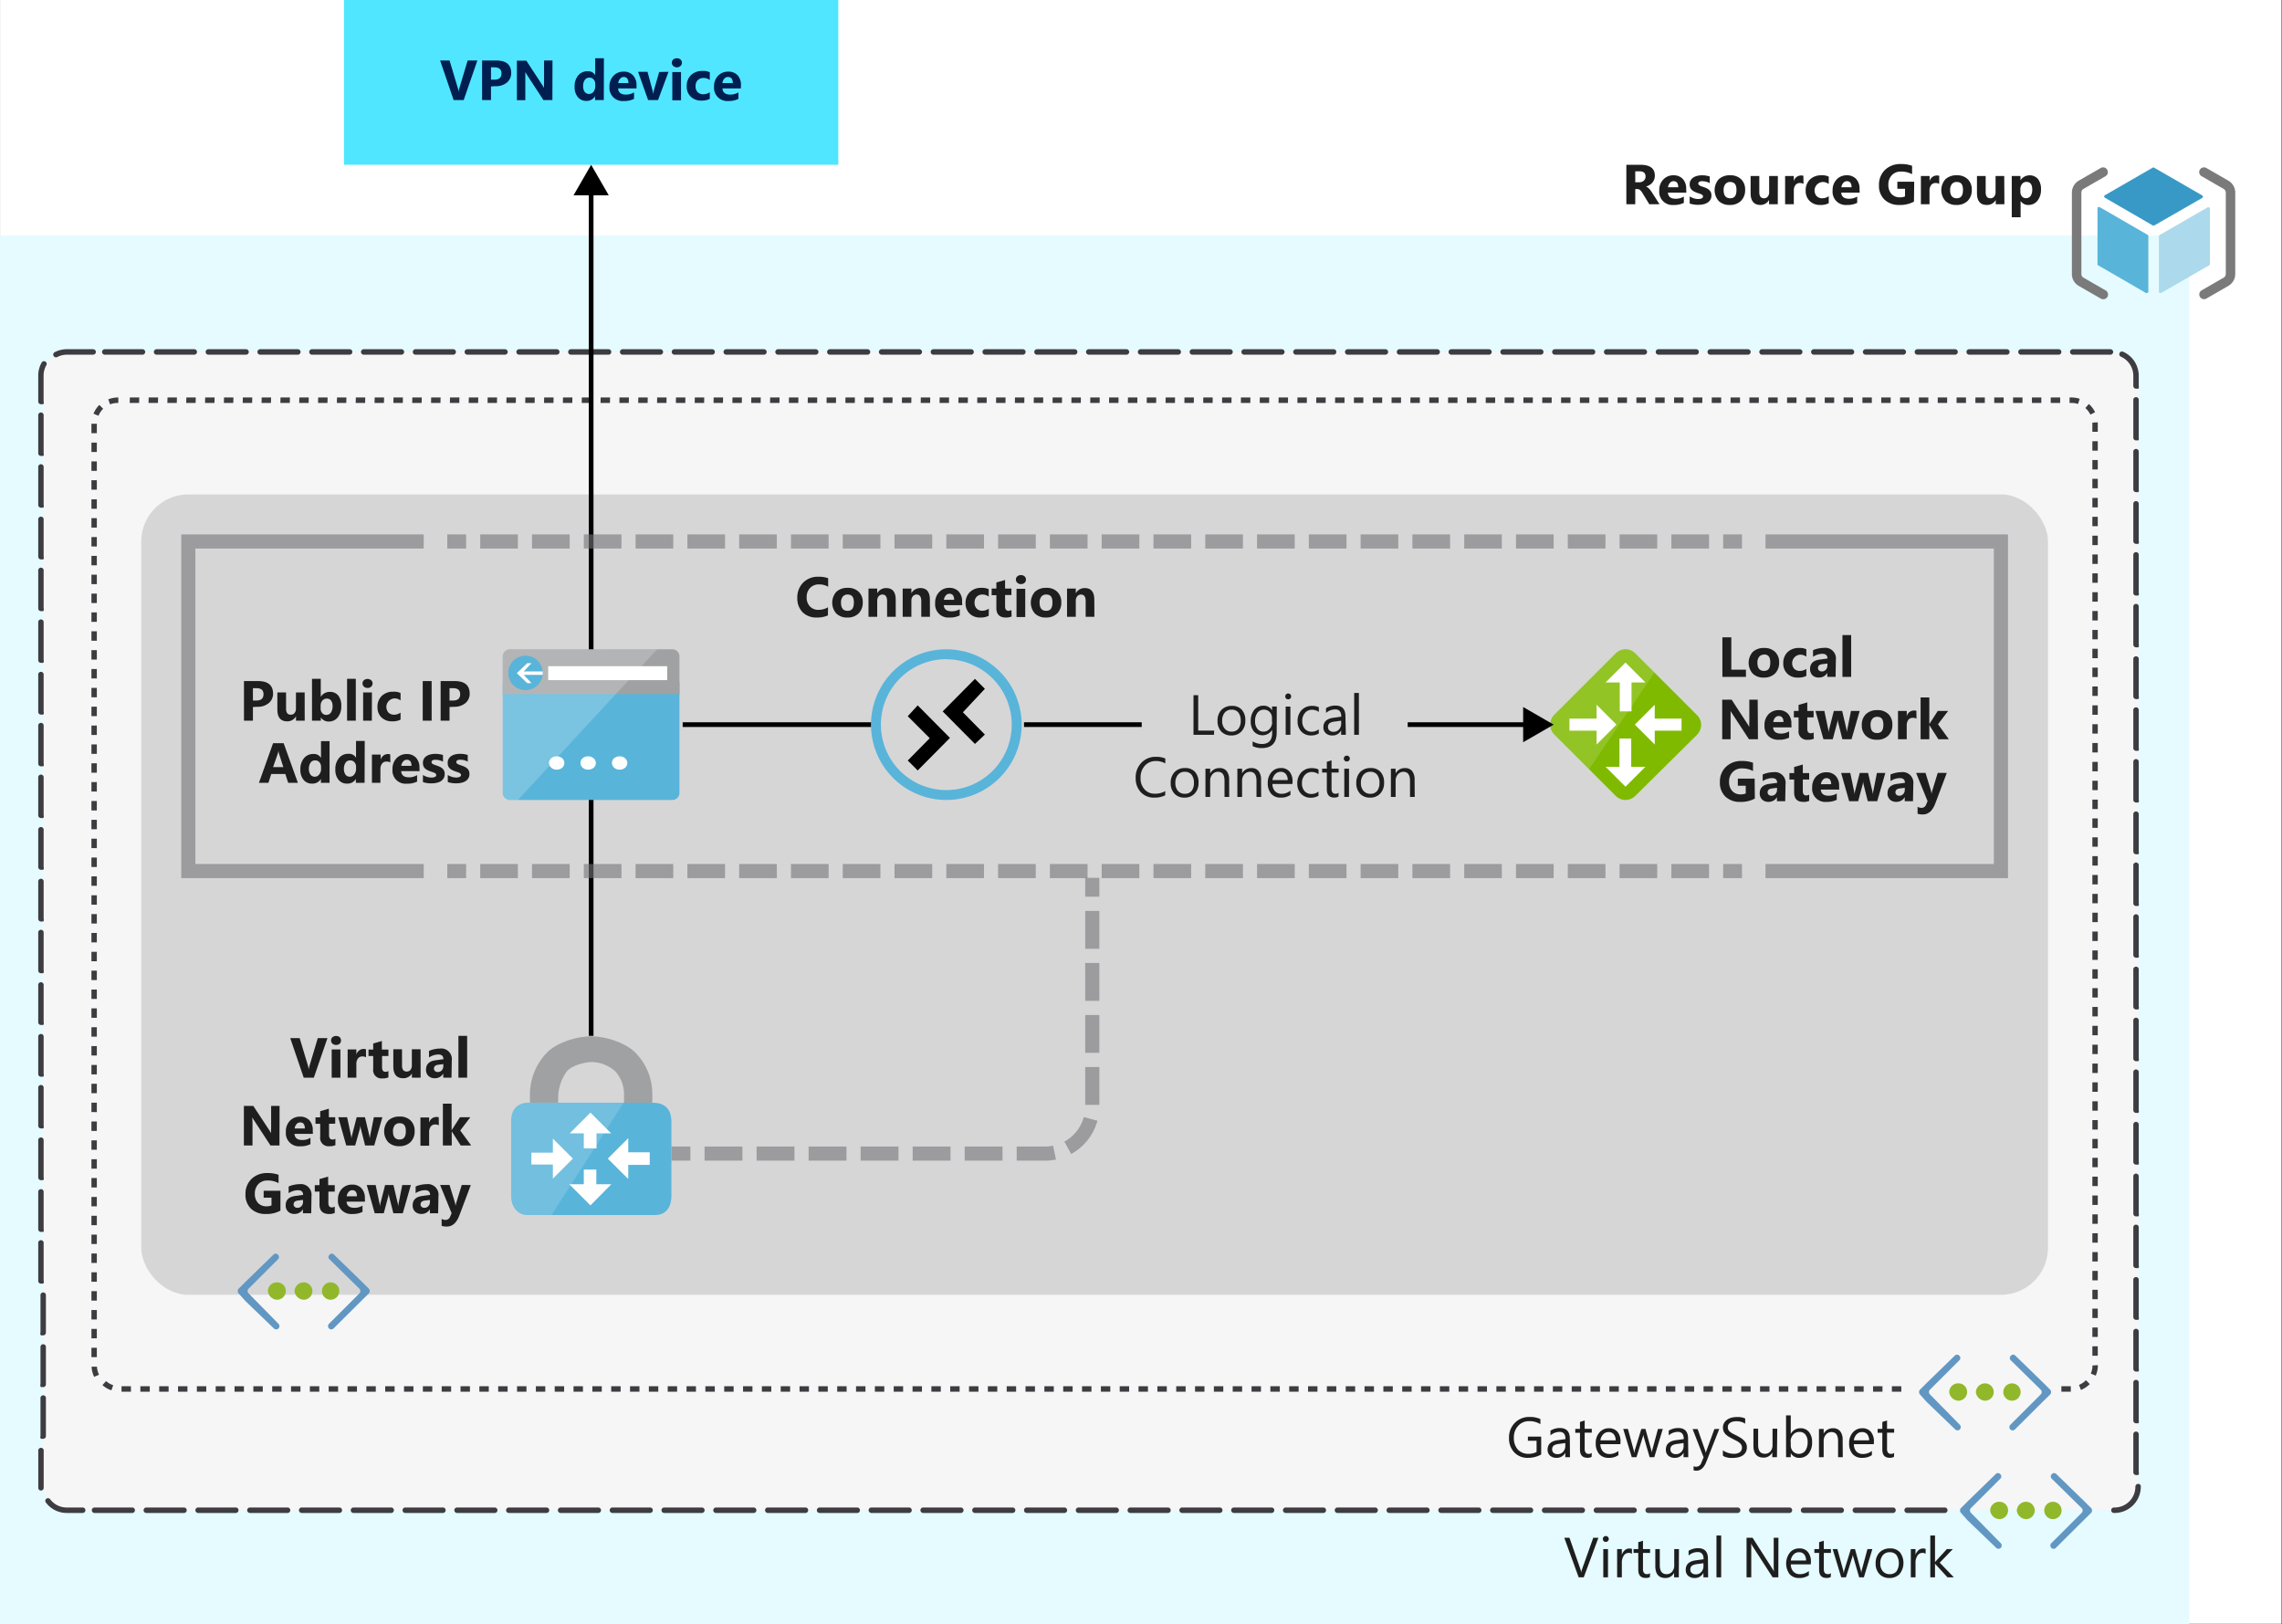 <svg xmlns="http://www.w3.org/2000/svg" xmlns:xlink="http://www.w3.org/1999/xlink" viewBox="0 0 484.7 345">
  <rect x="0" y="0" width="484.7" height="345" fill="#333333" stroke="none"/>
  <defs>
    <symbol id="IZ_GatewayLocal" data-name="IZ_GatewayLocal" viewBox="0 0 50.1 50">
      <path d="M25,50a4.71,4.71,0,0,1-3.3-1.4L1.4,28.3a4.59,4.59,0,0,1,0-6.6L21.7,1.4a4.59,4.59,0,0,1,6.6,0L48.7,21.8a4.53,4.53,0,0,1,1.4,3.3,4.71,4.71,0,0,1-1.4,3.3L28.3,48.6A4.71,4.71,0,0,1,25,50" fill="#7fba00"/>
      <path d="M28.3,1.4a4.59,4.59,0,0,0-6.6,0L1.4,21.7a4.59,4.59,0,0,0,0,6.6L12.9,39.8,34.6,7.7Z" fill="#fff" opacity="0.15" style="isolation: isolate"/>
      <polygon points="25 4.4 18.4 11 23.1 11 23.1 20.6 27 20.6 27 11 31.6 11 25 4.4" fill="#fff"/>
      <polygon points="25 45.6 31.6 39 26.9 39 26.9 29.6 23 29.6 23 39 18.4 39 25 45.6" fill="#fff"/>
      <polygon points="28.1 25 34.7 31.6 34.7 27 43.6 27 43.6 23 34.7 23 34.7 18.4 28.1 25" fill="#fff"/>
      <polygon points="22 25 15.4 18.4 15.4 23 6.4 23 6.4 27 15.4 27 15.4 31.6 22 25" fill="#fff"/>
    </symbol>
    <symbol id="IZ_VirtualNetwork" data-name="IZ_VirtualNetwork" viewBox="0 0 50.08 28.71">
      <path d="M49.74,15.08a1.37,1.37,0,0,0,0-1.8l-2.4-2.4L36.54.38a1.14,1.14,0,0,0-1.7,0h0a1.19,1.19,0,0,0,0,1.8l11.3,11.1a1.27,1.27,0,0,1,0,1.8l-11.5,11.5a1.27,1.27,0,0,0,0,1.8h0a1.24,1.24,0,0,0,1.7,0L47,17.77l.1-.1Z" fill="#6197c2"/>
      <path d="M.34,15.08a1.37,1.37,0,0,1,0-1.8l2.4-2.4L13.54.38a1.14,1.14,0,0,1,1.7,0h0a1.19,1.19,0,0,1,0,1.8L4.14,13.27a1.27,1.27,0,0,0,0,1.8l11.3,11.5a1.27,1.27,0,0,1,0,1.8h0a1.24,1.24,0,0,1-1.7,0L2.84,17.88l-.1-.11Z" fill="#6197c2"/>
      <path d="M18.24,14.17a3.33,3.33,0,0,1-3.3,3.3,3.66,3.66,0,0,1-3.5-3.3,3.37,3.37,0,0,1,3.5-3.29A3.26,3.26,0,0,1,18.24,14.17Z" fill="#91b82b"/>
      <path d="M28.34,14.17a3.33,3.33,0,0,1-3.3,3.3,3.66,3.66,0,0,1-3.5-3.3A3.51,3.51,0,0,1,25,10.88,3.33,3.33,0,0,1,28.34,14.17Z" fill="#91b82b"/>
      <circle cx="35.24" cy="14.17" r="3.3" fill="#91b82b"/>
    </symbol>
  </defs>
  <title>2-resource-requirements-for-vpn-gateway</title>
  <g id="Shapes">
    <rect x="0.01" y="-0.06" width="484.59" height="344.93" fill="#fff"/>
    <g>
      <rect y="50" width="465" height="295" fill="#fff"/>
      <rect y="50" width="465" height="295" fill="#50e6ff" opacity="0.15"/>
    </g>
    <g>
      <g>
        <rect x="9.18" y="74.75" width="445" height="246" rx="5" fill="#fff"/>
        <rect x="9.18" y="74.75" width="445" height="246" rx="5" fill="#3c3c41" opacity="0.05"/>
      </g>
      <path d="M449.18,321.33H449a.58.58,0,1,1,0-1.16h.14a4.42,4.42,0,0,0,4.42-4.42.6.6,0,0,1,.58-.6.54.54,0,0,1,.57.54v.06A5.59,5.59,0,0,1,449.18,321.33Zm-36.1,0h-8a.58.58,0,1,1,0-1.16h8a.58.58,0,0,1,0,1.16Zm-11,0h-8a.58.58,0,0,1,0-1.16h8a.58.58,0,0,1,0,1.16Zm-11,0h-8a.58.58,0,0,1,0-1.16h8a.58.58,0,0,1,0,1.16Zm-11,0h-8a.58.58,0,0,1,0-1.16h8a.58.58,0,0,1,0,1.16Zm-11,0h-8a.58.58,0,0,1,0-1.16h8a.58.58,0,0,1,0,1.16Zm-11,0h-8a.58.58,0,1,1,0-1.16h8a.58.58,0,0,1,0,1.16Zm-11,0h-8a.58.58,0,1,1,0-1.16h8a.58.58,0,0,1,0,1.16Zm-11,0h-8a.58.58,0,0,1,0-1.16h8a.58.58,0,1,1,0,1.16Zm-11,0h-8a.58.58,0,1,1,0-1.16h8a.58.58,0,0,1,0,1.16Zm-11,0h-8a.58.58,0,1,1,0-1.16h8a.58.58,0,0,1,0,1.16Zm-11,0h-8a.58.58,0,0,1,0-1.16h8a.58.58,0,0,1,0,1.16Zm-11,0h-8a.58.58,0,0,1,0-1.16h8a.58.58,0,0,1,0,1.16Zm-11,0h-8a.58.58,0,0,1,0-1.16h8a.58.58,0,0,1,0,1.16Zm-11,0h-8a.58.58,0,0,1,0-1.16h8a.58.58,0,0,1,0,1.16Zm-11,0h-8a.58.58,0,0,1,0-1.16h8a.58.58,0,0,1,0,1.16Zm-11,0h-8a.58.58,0,1,1,0-1.16h8a.58.58,0,0,1,0,1.16Zm-11,0h-8a.58.58,0,0,1,0-1.16h8a.58.58,0,1,1,0,1.16Zm-11,0h-8a.58.58,0,0,1,0-1.16h8a.58.58,0,1,1,0,1.16Zm-11,0h-8a.58.58,0,0,1,0-1.16h8a.58.58,0,0,1,0,1.16Zm-11,0h-8a.58.58,0,0,1,0-1.16h8a.58.58,0,1,1,0,1.16Zm-11,0h-8a.58.58,0,0,1,0-1.16h8a.58.58,0,1,1,0,1.16Zm-11,0h-8a.58.58,0,1,1,0-1.16h8a.58.58,0,0,1,0,1.16Zm-11,0h-8a.58.58,0,0,1,0-1.16h8a.58.58,0,0,1,0,1.16Zm-11,0h-8a.58.58,0,0,1,0-1.16h8a.58.58,0,0,1,0,1.16Zm-11,0h-8a.58.58,0,1,1,0-1.16h8a.58.58,0,0,1,0,1.16Zm-11,0h-8a.58.58,0,0,1,0-1.16h8a.58.58,0,0,1,0,1.16Zm-11,0h-8a.58.58,0,0,1,0-1.16h8a.58.58,0,1,1,0,1.16Zm-11,0h-8a.58.58,0,0,1,0-1.16h8a.58.58,0,0,1,0,1.16Zm-11,0h-8a.58.58,0,0,1,0-1.16h8a.58.58,0,0,1,0,1.16Zm-11,0h-8a.58.58,0,0,1,0-1.16h8a.58.58,0,0,1,0,1.16Zm-11,0h-8a.58.58,0,0,1,0-1.16h8a.58.58,0,0,1,0,1.16Zm-11,0h-8a.58.58,0,0,1,0-1.16h8a.58.58,0,0,1,0,1.16Zm-11,0h-8a.58.58,0,0,1,0-1.16h8a.58.58,0,1,1,0,1.16Zm-11,0h-8a.58.58,0,0,1,0-1.16h8a.58.58,0,0,1,0,1.16Zm-11,0h-8a.58.58,0,0,1,0-1.16h8a.58.58,0,0,1,0,1.16Zm-11,0h-8a.58.58,0,0,1,0-1.16h8a.58.58,0,0,1,0,1.16Zm-11,0H14.18a5.53,5.53,0,0,1-4.44-2.22.56.56,0,0,1,.11-.8.56.56,0,0,1,.8.11,4.39,4.39,0,0,0,3.53,1.75h3.38a.58.58,0,0,1,0,1.16Zm-8.38-4.76a.57.57,0,0,1-.57-.55,2.44,2.44,0,0,1,0-.27V308a.58.58,0,0,1,1.15,0v7.75a1.62,1.62,0,0,0,0,.22.58.58,0,0,1-.55.6Zm445-3.3a.58.58,0,0,1-.58-.57v-8a.58.58,0,1,1,1.15,0v8A.58.58,0,0,1,454.18,313.27Zm-445-7.69A.57.57,0,0,1,8.6,305v-8a.58.58,0,1,1,1.15,0v8A.57.57,0,0,1,9.18,305.58Zm445-3.3a.57.57,0,0,1-.58-.57v-8a.58.58,0,1,1,1.15,0v8A.57.57,0,0,1,454.18,302.28Zm-445-7.68A.58.58,0,0,1,8.6,294v-8a.58.58,0,0,1,1.15,0v8A.58.58,0,0,1,9.18,294.6Zm445-3.3a.58.58,0,0,1-.58-.58v-8a.58.58,0,0,1,1.15,0v8A.58.58,0,0,1,454.18,291.3Zm-445-7.69A.58.58,0,0,1,8.6,283v-8a.58.58,0,0,1,1.15,0v8A.58.58,0,0,1,9.18,283.61Zm445-3.3a.58.58,0,0,1-.58-.58v-8a.58.58,0,0,1,1.15,0v8A.58.58,0,0,1,454.18,280.31Zm-445-7.69a.57.57,0,0,1-.58-.57v-8a.58.58,0,1,1,1.15,0v8A.57.57,0,0,1,9.18,272.62Zm445-3.3a.57.57,0,0,1-.58-.57v-8a.58.58,0,1,1,1.15,0v8A.57.57,0,0,1,454.18,269.32Zm-445-7.68a.58.58,0,0,1-.58-.58v-8a.58.58,0,0,1,1.15,0v8A.58.58,0,0,1,9.18,261.64Zm445-3.3a.58.58,0,0,1-.58-.58v-8a.58.58,0,0,1,1.15,0v8A.58.58,0,0,1,454.18,258.34Zm-445-7.69a.58.58,0,0,1-.58-.57v-8a.58.58,0,0,1,1.15,0v8A.58.58,0,0,1,9.18,250.65Zm445-3.3a.58.58,0,0,1-.58-.58v-8a.58.58,0,0,1,1.15,0v8A.58.58,0,0,1,454.18,247.35Zm-445-7.69a.57.57,0,0,1-.58-.57v-8a.58.58,0,1,1,1.15,0v8A.57.57,0,0,1,9.18,239.66Zm445-3.3a.58.58,0,0,1-.58-.57v-8a.58.58,0,1,1,1.15,0v8A.58.58,0,0,1,454.18,236.36Zm-445-7.68a.58.58,0,0,1-.58-.58v-8a.58.58,0,0,1,1.15,0v8A.58.58,0,0,1,9.18,228.68Zm445-3.3a.58.58,0,0,1-.58-.58v-8a.58.58,0,1,1,1.15,0v8A.58.58,0,0,1,454.18,225.38Zm-445-7.69a.58.58,0,0,1-.58-.58v-8a.58.58,0,0,1,1.15,0v8A.58.58,0,0,1,9.18,217.69Zm445-3.3a.58.58,0,0,1-.58-.58v-8a.58.58,0,0,1,1.15,0v8A.58.58,0,0,1,454.18,214.39Zm-445-7.69a.58.58,0,0,1-.58-.57v-8a.58.58,0,1,1,1.15,0v8A.58.58,0,0,1,9.18,206.7Zm445-3.3a.58.58,0,0,1-.58-.57v-8a.58.58,0,1,1,1.15,0v8A.58.58,0,0,1,454.18,203.4Zm-445-7.68a.58.58,0,0,1-.58-.58v-8a.58.58,0,0,1,1.15,0v8A.58.58,0,0,1,9.18,195.72Zm445-3.3a.58.58,0,0,1-.58-.58v-8a.58.58,0,1,1,1.15,0v8A.58.58,0,0,1,454.18,192.42Zm-445-7.69a.58.58,0,0,1-.58-.58v-8a.58.58,0,0,1,1.15,0v8A.58.58,0,0,1,9.18,184.73Zm445-3.3a.58.58,0,0,1-.58-.58v-8a.58.58,0,0,1,1.15,0v8A.58.58,0,0,1,454.18,181.43Zm-445-7.69a.58.58,0,0,1-.58-.57v-8a.58.58,0,1,1,1.15,0v8A.58.58,0,0,1,9.18,173.74Zm445-3.3a.58.58,0,0,1-.58-.57v-8a.58.58,0,1,1,1.15,0v8A.58.58,0,0,1,454.18,170.44Zm-445-7.68a.58.58,0,0,1-.58-.58v-8a.58.58,0,1,1,1.15,0v8A.58.58,0,0,1,9.18,162.76Zm445-3.3a.58.58,0,0,1-.58-.58v-8a.58.58,0,1,1,1.15,0v8A.58.58,0,0,1,454.18,159.46Zm-445-7.69a.58.58,0,0,1-.58-.58v-8a.58.58,0,0,1,1.15,0v8A.58.58,0,0,1,9.18,151.77Zm445-3.3a.58.58,0,0,1-.58-.58v-8a.58.58,0,0,1,1.15,0v8A.58.58,0,0,1,454.18,148.47Zm-445-7.69a.58.58,0,0,1-.58-.57v-8a.58.58,0,1,1,1.15,0v8A.58.58,0,0,1,9.18,140.78Zm445-3.3a.58.58,0,0,1-.58-.57v-8a.58.58,0,1,1,1.15,0v8A.58.58,0,0,1,454.18,137.48Zm-445-7.68a.58.58,0,0,1-.58-.58v-8a.58.58,0,1,1,1.15,0v8A.58.58,0,0,1,9.18,129.8Zm445-3.31a.57.57,0,0,1-.58-.57v-8a.58.58,0,1,1,1.15,0v8A.57.57,0,0,1,454.18,126.49Zm-445-7.68a.58.58,0,0,1-.58-.58v-8a.58.58,0,0,1,1.15,0v8A.58.58,0,0,1,9.18,118.81Zm445-3.3a.58.58,0,0,1-.58-.58v-8a.58.58,0,0,1,1.15,0v8A.58.58,0,0,1,454.18,115.51Zm-445-7.69a.58.58,0,0,1-.58-.57v-8a.58.58,0,1,1,1.15,0v8A.58.58,0,0,1,9.18,107.82Zm445-3.3a.58.58,0,0,1-.58-.57V96a.58.58,0,1,1,1.15,0v8A.58.58,0,0,1,454.18,104.52Zm-445-7.69a.57.57,0,0,1-.58-.57v-8a.58.58,0,1,1,1.15,0v8A.57.57,0,0,1,9.18,96.83Zm445-3.3a.57.57,0,0,1-.58-.57V85a.58.58,0,1,1,1.15,0v8A.57.57,0,0,1,454.18,93.53Zm-445-7.68a.58.58,0,0,1-.58-.58V79.75a5.54,5.54,0,0,1,.67-2.64.58.58,0,1,1,1,.55,4.36,4.36,0,0,0-.53,2.09v5.52A.58.58,0,0,1,9.18,85.85Zm445-3.3a.58.58,0,0,1-.58-.58V79.75a4.46,4.46,0,0,0-2.64-4,.56.56,0,0,1-.29-.75.58.58,0,0,1,.76-.3,5.59,5.59,0,0,1,3.32,5.1V82A.58.58,0,0,1,454.18,82.55ZM11.88,75.89a.58.58,0,0,1-.27-1.09,5.61,5.61,0,0,1,2.57-.63h5.6a.58.58,0,0,1,0,1.16h-5.6a4.38,4.38,0,0,0-2,.49A.48.48,0,0,1,11.88,75.89Zm436.38-.56h-8a.58.58,0,0,1,0-1.16h8a.58.58,0,0,1,0,1.16Zm-11,0h-8a.58.58,0,0,1,0-1.16h8a.58.58,0,0,1,0,1.16Zm-11,0h-8a.58.58,0,1,1,0-1.16h8a.58.58,0,0,1,0,1.16Zm-11,0h-8a.58.58,0,0,1,0-1.16h8a.58.58,0,0,1,0,1.16Zm-11,0h-8a.58.58,0,0,1,0-1.16h8a.58.58,0,0,1,0,1.16Zm-11,0h-8a.58.58,0,1,1,0-1.16h8a.58.58,0,0,1,0,1.16Zm-11,0h-8a.58.58,0,0,1,0-1.16h8a.58.58,0,1,1,0,1.16Zm-11,0h-8a.58.58,0,0,1,0-1.16h8a.58.58,0,0,1,0,1.16Zm-11,0h-8a.58.58,0,1,1,0-1.16h8a.58.58,0,0,1,0,1.16Zm-11,0h-8a.58.58,0,0,1,0-1.16h8a.58.58,0,0,1,0,1.16Zm-11,0h-8a.58.58,0,0,1,0-1.16h8a.58.58,0,1,1,0,1.16Zm-11,0h-8a.58.58,0,0,1,0-1.16h8a.58.58,0,0,1,0,1.16Zm-11,0h-8a.58.58,0,1,1,0-1.16h8a.58.58,0,0,1,0,1.16Zm-11,0h-8a.58.58,0,0,1,0-1.16h8a.58.58,0,0,1,0,1.16Zm-11,0h-8a.58.58,0,1,1,0-1.16h8a.58.58,0,0,1,0,1.16Zm-11,0h-8a.58.58,0,0,1,0-1.16h8a.58.58,0,1,1,0,1.16Zm-11,0h-8a.58.58,0,0,1,0-1.16h8a.58.58,0,0,1,0,1.16Zm-11,0h-8a.58.58,0,0,1,0-1.16h8a.58.58,0,0,1,0,1.16Zm-11,0h-8a.58.58,0,0,1,0-1.16h8a.58.58,0,1,1,0,1.16Zm-11,0h-8a.58.58,0,0,1,0-1.16h8a.58.58,0,1,1,0,1.16Zm-11,0h-8a.58.58,0,1,1,0-1.16h8a.58.58,0,0,1,0,1.16Zm-11,0h-8a.58.58,0,0,1,0-1.16h8a.58.58,0,0,1,0,1.16Zm-11,0h-8a.58.58,0,0,1,0-1.16h8a.58.58,0,0,1,0,1.16Zm-11,0h-8a.58.58,0,0,1,0-1.16h8a.58.58,0,0,1,0,1.16Zm-11,0h-8a.58.58,0,1,1,0-1.16h8a.58.58,0,0,1,0,1.16Zm-11,0h-8a.58.58,0,0,1,0-1.16h8a.58.58,0,1,1,0,1.16Zm-11,0h-8a.58.58,0,1,1,0-1.16h8a.58.58,0,0,1,0,1.16Zm-11,0h-8a.58.58,0,0,1,0-1.16h8a.58.58,0,0,1,0,1.16Zm-11,0h-8a.58.58,0,0,1,0-1.16h8a.58.58,0,0,1,0,1.16Zm-11,0h-8a.58.58,0,0,1,0-1.16h8a.58.58,0,0,1,0,1.16Zm-11,0h-8a.58.58,0,1,1,0-1.16h8a.58.58,0,0,1,0,1.16Zm-11,0h-8a.58.58,0,0,1,0-1.16h8a.58.58,0,1,1,0,1.16Zm-11,0h-8a.58.58,0,0,1,0-1.16h8a.58.58,0,0,1,0,1.16Zm-11,0h-8a.58.58,0,1,1,0-1.16h8a.58.58,0,0,1,0,1.16Zm-11,0h-8a.58.58,0,0,1,0-1.16h8a.58.58,0,0,1,0,1.16Zm-11,0h-8a.58.58,0,0,1,0-1.16h8a.58.58,0,0,1,0,1.16Zm-11,0h-8a.58.58,0,0,1,0-1.16h8a.58.58,0,0,1,0,1.16Zm-11,0h-8a.58.58,0,0,1,0-1.16h8a.58.58,0,0,1,0,1.16Zm-11,0h-8a.58.58,0,0,1,0-1.16h8a.58.58,0,1,1,0,1.16Z" fill="#3c3c41"/>
    </g>
    <g>
      <g>
        <rect x="20" y="85" width="425" height="210" rx="5" fill="#fff"/>
        <rect x="20" y="85" width="425" height="210" rx="5" fill="#3c3c41" opacity="0.05"/>
      </g>
      <path d="M439.84,295.58h-2v-1.16h2Zm-36,0h-2v-1.16h2Zm-4,0h-2v-1.16h2Zm-4,0h-2v-1.16h2Zm-4,0h-2v-1.16h2Zm-4,0h-2v-1.16h2Zm-4,0h-2v-1.16h2Zm-4,0h-2v-1.16h2Zm-4,0h-2v-1.16h2Zm-4,0h-2v-1.16h2Zm-4,0h-2v-1.16h2Zm-4,0h-2v-1.16h2Zm-4,0h-2v-1.16h2Zm-4,0h-2v-1.16h2Zm-4,0h-2v-1.16h2Zm-4,0h-2v-1.16h2Zm-4,0h-2v-1.16h2Zm-4,0h-2v-1.16h2Zm-4,0h-2v-1.16h2Zm-4,0h-2v-1.16h2Zm-4,0h-2v-1.16h2Zm-4,0h-2v-1.16h2Zm-4,0h-2v-1.16h2Zm-4,0h-2v-1.16h2Zm-4,0h-2v-1.16h2Zm-4,0h-2v-1.16h2Zm-4,0h-2v-1.16h2Zm-4,0h-2v-1.16h2Zm-4,0h-2v-1.16h2Zm-4,0h-2v-1.16h2Zm-4,0h-2v-1.16h2Zm-4,0h-2v-1.16h2Zm-4,0h-2v-1.16h2Zm-4,0h-2v-1.16h2Zm-4,0h-2v-1.16h2Zm-4,0h-2v-1.16h2Zm-4,0h-2v-1.16h2Zm-4,0h-2v-1.16h2Zm-4,0h-2v-1.16h2Zm-4,0h-2v-1.16h2Zm-4,0h-2v-1.16h2Zm-4,0h-2v-1.16h2Zm-4,0h-2v-1.16h2Zm-4,0h-2v-1.16h2Zm-4,0h-2v-1.16h2Zm-4,0h-2v-1.16h2Zm-4,0h-2v-1.16h2Zm-4,0h-2v-1.16h2Zm-4,0h-2v-1.16h2Zm-4,0h-2v-1.16h2Zm-4,0h-2v-1.16h2Zm-4,0h-2v-1.16h2Zm-4,0h-2v-1.16h2Zm-4,0h-2v-1.16h2Zm-4,0h-2v-1.16h2Zm-4,0h-2v-1.16h2Zm-4,0h-2v-1.16h2Zm-4,0h-2v-1.16h2Zm-4,0h-2v-1.16h2Zm-4,0h-2v-1.16h2Zm-4,0h-2v-1.16h2Zm-4,0h-2v-1.16h2Zm-4,0h-2v-1.16h2Zm-4,0h-2v-1.16h2Zm-4,0h-2v-1.16h2Zm-4,0h-2v-1.16h2Zm-4,0h-2v-1.16h2Zm-4,0h-2v-1.16h2Zm-4,0h-2v-1.16h2Zm-4,0h-2v-1.16h2Zm-4,0h-2v-1.16h2Zm-4,0h-2v-1.16h2Zm-4,0h-2v-1.16h2Zm-4,0h-2v-1.16h2Zm-4,0h-2v-1.16h2Zm-4,0h-2v-1.16h2Zm-4,0h-2v-1.16h2Zm-4,0h-2v-1.16h2Zm-4,0h-2v-1.16h2Zm-4,0h-2v-1.16h2Zm-4,0h-2v-1.16h2Zm-4,0h-2v-1.16h2Zm-4,0h-2v-1.16h2Zm-4,0h-2v-1.16h2Zm-4,0h-2v-1.16h2Zm-4,0h-2v-1.16h2Zm-4,0h-2v-1.16h2Zm-4,0h-2v-1.16h2Zm-4,0h-2v-1.16h2Zm-4,0h-2v-1.16h2Zm-4,0h-2v-1.16h2Zm-4,0h-2v-1.16h2Zm-4,0h-2v-1.16h2Zm-4,0h-2v-1.16h2Zm-4,0h-2v-1.16h2Zm-4,0h-2v-1.16h2Zm-4.16-.29a5.61,5.61,0,0,1-1.92-1.11l.76-.86a4.5,4.5,0,0,0,1.53.88ZM442,295.2l-.42-1.07a4.39,4.39,0,0,0,1.48-1l.81.83A5.7,5.7,0,0,1,442,295.2ZM20,292.42a5.56,5.56,0,0,1-.55-2.15l1.15,0a4.24,4.24,0,0,0,.44,1.7Zm425.15-.25-1.06-.45a4.2,4.2,0,0,0,.35-1.72l1.15-.06V290A5.4,5.4,0,0,1,445.13,292.17ZM20.57,288.24H19.42v-2h1.15Zm425-.3h-1.15v-2h1.15Zm-425-3.7H19.42v-2h1.15Zm425-.3h-1.15v-2h1.15Zm-425-3.71H19.42v-2h1.15Zm425-.3h-1.15v-2h1.15Zm-425-3.7H19.42v-2h1.15Zm425-.3h-1.15v-2h1.15Zm-425-3.71H19.42v-2h1.15Zm425-.3h-1.15v-2h1.15Zm-425-3.7H19.42v-2h1.15Zm425-.3h-1.15v-2h1.15Zm-425-3.71H19.42v-2h1.15Zm425-.29h-1.15v-2h1.15Zm-425-3.71H19.42v-2h1.15Zm425-.3h-1.15v-2h1.15Zm-425-3.7H19.42v-2h1.15Zm425-.3h-1.15v-2h1.15Zm-425-3.71H19.42v-2h1.15Zm425-.3h-1.15v-2h1.15Zm-425-3.7H19.42v-2h1.15Zm425-.3h-1.15v-2h1.15Zm-425-3.71H19.42v-2h1.15Zm425-.3h-1.15v-2h1.15Zm-425-3.7H19.42v-2h1.15Zm425-.3h-1.15v-2h1.15Zm-425-3.7H19.42v-2h1.15Zm425-.3h-1.15v-2h1.15Zm-425-3.71H19.42v-2h1.15Zm425-.3h-1.15v-2h1.15Zm-425-3.7H19.42v-2h1.15Zm425-.3h-1.15v-2h1.15Zm-425-3.71H19.42v-2h1.15Zm425-.3h-1.15v-2h1.15Zm-425-3.7H19.42v-2h1.15Zm425-.3h-1.15v-2h1.15Zm-425-3.71H19.42v-2h1.15Zm425-.3h-1.15v-2h1.15Zm-425-3.7H19.42v-2h1.15Zm425-.3h-1.15v-2h1.15Zm-425-3.71H19.42v-2h1.15Zm425-.29h-1.15v-2h1.15Zm-425-3.71H19.42v-2h1.15Zm425-.3h-1.15v-2h1.15Zm-425-3.7H19.42v-2h1.15Zm425-.3h-1.15v-2h1.15Zm-425-3.71H19.42v-2h1.15Zm425-.3h-1.15v-2h1.15Zm-425-3.7H19.42v-2h1.15Zm425-.3h-1.15v-2h1.15Zm-425-3.71H19.42v-2h1.15Zm425-.3h-1.15v-2h1.15Zm-425-3.7H19.42v-2h1.15Zm425-.3h-1.15v-2h1.15Zm-425-3.7H19.42v-2h1.15Zm425-.3h-1.15v-2h1.15Zm-425-3.71H19.42v-2h1.15Zm425-.3h-1.15v-2h1.15Zm-425-3.7H19.42v-2h1.15Zm425-.3h-1.15v-2h1.15Zm-425-3.71H19.42v-2h1.15Zm425-.3h-1.15v-2h1.15Zm-425-3.7H19.42v-2h1.15Zm425-.3h-1.15v-2h1.15Zm-425-3.71H19.42v-2h1.15Zm425-.3h-1.15v-2h1.15Zm-425-3.7H19.42v-2h1.15Zm425-.3h-1.15v-2h1.15Zm-425-3.71H19.42v-2h1.15Zm425-.29h-1.15v-2h1.15Zm-425-3.71H19.42v-2h1.15Zm425-.3h-1.15v-2h1.15Zm-425-3.7H19.42v-2h1.15Zm425-.3h-1.15v-2h1.15Zm-425-3.71H19.42v-2h1.15Zm425-.3h-1.15v-2h1.15Zm-425-3.7H19.42v-2h1.15Zm425-.3h-1.15v-2h1.15Zm-425-3.71H19.42v-2h1.15Zm425-.3h-1.15v-2h1.15Zm-425-3.7H19.42v-2h1.15Zm425-.3h-1.15v-2h1.15Zm-425-3.71H19.42v-2h1.15Zm425-.29h-1.15v-2h1.15Zm-425-3.71H19.42v-2h1.15Zm425-.3h-1.15v-2h1.15Zm-425-3.7H19.42v-2h1.15Zm425-.3h-1.15v-2h1.15Zm-425-3.71H19.42v-2h1.15Zm425-.3h-1.15v-2h1.15Zm-425-3.7H19.42v-2h1.15Zm425-.3h-1.15v-2h1.15ZM20.57,104H19.42v-2h1.15Zm425-.3h-1.15v-2h1.15Zm-425-3.7H19.42V98h1.15Zm425-.3h-1.15v-2h1.15ZM20.57,96H19.42V94h1.15Zm425-.29h-1.15v-2h1.15ZM20.57,92H19.42V90h1.15Zm425-.3h-1.15V90a1.92,1.92,0,0,0,0-.24l1.15-.06c0,.1,0,.2,0,.31ZM20.92,88.3l-1.06-.44A5.59,5.59,0,0,1,21.1,86l.81.82A4.39,4.39,0,0,0,20.92,88.3ZM444,88.06a4.54,4.54,0,0,0-1.07-1.4l.75-.86A5.51,5.51,0,0,1,445,87.55ZM23.38,85.88,23,84.81a5.69,5.69,0,0,1,2-.39h.13v1.16H25A4.47,4.47,0,0,0,23.38,85.88Zm418-.09a4.51,4.51,0,0,0-1.37-.21h-.43V84.42H440a5.64,5.64,0,0,1,1.73.28Zm-3.8-.21h-2V84.42h2Zm-4,0h-2V84.42h2Zm-4,0h-2V84.42h2Zm-4,0h-2V84.42h2Zm-4,0h-2V84.42h2Zm-4,0h-2V84.42h2Zm-4,0h-2V84.42h2Zm-4,0h-2V84.42h2Zm-4,0h-2V84.42h2Zm-4,0h-2V84.42h2Zm-4,0h-2V84.42h2Zm-4,0h-2V84.42h2Zm-4,0h-2V84.42h2Zm-4,0h-2V84.42h2Zm-4,0h-2V84.42h2Zm-4,0h-2V84.42h2Zm-4,0h-2V84.42h2Zm-4,0h-2V84.42h2Zm-4,0h-2V84.42h2Zm-4,0h-2V84.42h2Zm-4,0h-2V84.42h2Zm-4,0h-2V84.42h2Zm-4,0h-2V84.42h2Zm-4,0h-2V84.42h2Zm-4,0h-2V84.42h2Zm-4,0h-2V84.42h2Zm-4,0h-2V84.42h2Zm-4,0h-2V84.42h2Zm-4,0h-2V84.42h2Zm-4,0h-2V84.42h2Zm-4,0h-2V84.42h2Zm-4,0h-2V84.42h2Zm-4,0h-2V84.42h2Zm-4,0h-2V84.42h2Zm-4,0h-2V84.42h2Zm-4,0h-2V84.42h2Zm-4,0h-2V84.42h2Zm-4,0h-2V84.42h2Zm-4,0h-2V84.42h2Zm-4,0h-2V84.42h2Zm-4,0h-2V84.42h2Zm-4,0h-2V84.42h2Zm-4,0h-2V84.42h2Zm-4,0h-2V84.42h2Zm-4,0h-2V84.42h2Zm-4,0h-2V84.42h2Zm-4,0h-2V84.42h2Zm-4,0h-2V84.42h2Zm-4,0h-2V84.42h2Zm-4,0h-2V84.42h2Zm-4,0h-2V84.42h2Zm-4,0h-2V84.42h2Zm-4,0h-2V84.42h2Zm-4,0h-2V84.42h2Zm-4,0h-2V84.42h2Zm-4,0h-2V84.42h2Zm-4,0h-2V84.42h2Zm-4,0h-2V84.42h2Zm-4,0h-2V84.42h2Zm-4,0h-2V84.42h2Zm-4,0h-2V84.42h2Zm-4,0h-2V84.42h2Zm-4,0h-2V84.42h2Zm-4,0h-2V84.42h2Zm-4,0h-2V84.42h2Zm-4,0h-2V84.42h2Zm-4,0h-2V84.42h2Zm-4,0h-2V84.42h2Zm-4,0h-2V84.42h2Zm-4,0h-2V84.42h2Zm-4,0h-2V84.42h2Zm-4,0h-2V84.42h2Zm-4,0h-2V84.42h2Zm-4,0h-2V84.42h2Zm-4,0h-2V84.42h2Zm-4,0h-2V84.42h2Zm-4,0h-2V84.42h2Zm-4,0h-2V84.42h2Zm-4,0h-2V84.42h2Zm-4,0h-2V84.42h2Zm-4,0h-2V84.42h2Zm-4,0h-2V84.42h2Zm-4,0h-2V84.42h2Zm-4,0h-2V84.42h2Zm-4,0h-2V84.42h2Zm-4,0h-2V84.42h2Zm-4,0h-2V84.42h2Zm-4,0h-2V84.42h2Zm-4,0h-2V84.42h2Zm-4,0h-2V84.42h2Zm-4,0h-2V84.42h2Zm-4,0h-2V84.42h2Zm-4,0h-2V84.42h2Zm-4,0h-2V84.42h2Zm-4,0h-2V84.42h2Zm-4,0h-2V84.42h2Zm-4,0h-2V84.42h2Zm-4,0h-2V84.42h2Zm-4,0h-2V84.42h2Zm-4,0h-2V84.42h2Zm-4,0h-2V84.42h2Zm-4,0h-2V84.42h2Zm-4,0h-2V84.42h2Z" fill="#3c3c41"/>
    </g>
    <g>
      <rect x="30" y="105" width="405" height="170" rx="10" fill="#fff"/>
      <rect x="30" y="105" width="405" height="170" rx="10" fill="#75757a" opacity="0.3"/>
    </g>
    <g>
      <path d="M138.55,234.17h0V232.5a12.42,12.42,0,0,0-3.34-8.66c-2-2.28-6.38-3.73-9.65-3.73s-7.68,1.45-9.65,3.73a12.75,12.75,0,0,0-3.35,8.66v1.67h0l6,.69v-1.52a9.68,9.68,0,0,1,1.82-5.78c1.14-1.29,3.57-1.9,5.17-2a7.73,7.73,0,0,1,5.17,2,7.27,7.27,0,0,1,1.82,4.87v2.43Z" fill="#a0a1a2"/>
      <path d="M112.56,234.17h0c-3,0-4,1.75-4,4v15.89c0,2,1.22,4,3.5,4h27.06c2.58,0,3.49-2.05,3.49-4V238.2c0-2-.83-4-4-4h-26Z" fill="#59b4d9"/>
      <path d="M132.47,234.17H112.56c-3,0-4,1.75-4,4v15.89c0,2,1.22,4,3.5,4h5.09Z" fill="#fff" opacity="0.15" style="isolation: isolate"/>
      <path d="M121,240.71l4.41-4.41,4.4,4.41H126.7v3.19H124v-3.19Zm-8.13,6.69v-2.59h4.56v-3l4.25,4.26-4.25,4.26v-3h-4.56ZM125.41,256l-4.49-4.49H124v-3.11h2.66v3.11h3.19ZM138,247.4h-4.56v3l-4.34-4.33,4.34-4.34v3H138Z" fill="#fff"/>
    </g>
    <g>
      <polygon points="209.19 146.29 207.08 144.18 200.23 151.09 207.08 158 209.19 156.01 204.52 151.28 209.19 146.29"/>
      <polygon points="192.81 152.11 197.48 156.78 192.81 161.52 194.92 163.63 201.77 156.72 194.92 149.81 192.81 152.11"/>
      <path d="M201,137.9a16,16,0,1,0,16,16A16,16,0,0,0,201,137.9Zm0,2.12a13.89,13.89,0,1,1-13.89,13.88A13.87,13.87,0,0,1,201,140Z" fill="#59b4d9"/>
    </g>
    <g>
      <path d="M457.45,47.91a.28.28,0,0,1-.15,0L447.09,42a.32.32,0,0,1-.16-.27.3.3,0,0,1,.16-.27l10.14-5.85a.29.29,0,0,1,.31,0l10.21,5.89a.32.32,0,0,1,0,.54L457.6,47.87a.26.26,0,0,1-.15,0" fill="#3999c6"/>
      <path d="M456,62.24a.47.47,0,0,1-.16,0l-10.17-5.88a.3.3,0,0,1-.16-.27V44.26a.32.32,0,0,1,.16-.27.34.34,0,0,1,.31,0l10.17,5.88a.32.32,0,0,1,.16.27V61.93a.32.32,0,0,1-.16.27.42.42,0,0,1-.15,0m2.88,0a.53.53,0,0,1-.16,0,.33.33,0,0,1-.15-.27V50.21a.33.33,0,0,1,.15-.27l10.18-5.87a.34.34,0,0,1,.31,0,.33.33,0,0,1,.15.27V56.05a.3.3,0,0,1-.15.27L459,62.2a.37.37,0,0,1-.15,0" fill="#59b4d9"/>
      <path d="M458.86,62.24a.53.53,0,0,1-.16,0,.33.33,0,0,1-.15-.27V50.21a.33.33,0,0,1,.15-.27l10.18-5.87a.34.34,0,0,1,.31,0,.33.33,0,0,1,.15.27V56.05a.3.3,0,0,1-.15.27L459,62.2a.37.37,0,0,1-.15,0" fill="#fff" opacity="0.5" style="isolation: isolate"/>
      <path d="M446.7,63.55a1,1,0,0,1-.5-.14l-4.76-2.74a2.94,2.94,0,0,1-1.37-2.39V40.81a3,3,0,0,1,1.37-2.39l4.76-2.74a1,1,0,0,1,1.37.37,1,1,0,0,1-.36,1.38l-4.76,2.74a1,1,0,0,0-.36.64V58.28a1,1,0,0,0,.36.64l4.76,2.74a1,1,0,0,1-.51,1.89Zm21.43-28a1,1,0,0,1,.51.13l4.75,2.74a2.94,2.94,0,0,1,1.38,2.39V58.28a2.92,2.92,0,0,1-1.38,2.39l-4.75,2.74a1,1,0,1,1-1-1.75l4.75-2.74a1,1,0,0,0,.37-.64V40.81a1,1,0,0,0-.37-.64l-4.75-2.74a1,1,0,0,1,.5-1.88Z" fill="#7a7a7a"/>
    </g>
    <use width="50.1" height="50" transform="translate(329.26 137.9) scale(0.64)" xlink:href="#IZ_GatewayLocal"/>
    <rect x="73.06" width="105" height="35" fill="#50e6ff"/>
    <line x1="145" y1="153.9" x2="185" y2="153.9" fill="none" stroke="#000" stroke-miterlimit="10"/>
    <line x1="217.5" y1="153.9" x2="242.5" y2="153.9" fill="none" stroke="#000" stroke-miterlimit="10"/>
    <g>
      <line x1="299" y1="153.9" x2="324.62" y2="153.9" fill="none" stroke="#000" stroke-miterlimit="10"/>
      <polygon points="323.52 157.64 330 153.9 323.52 150.16 323.52 157.64"/>
    </g>
    <use width="50.08" height="28.71" transform="translate(50.49 266.26) scale(0.56)" xlink:href="#IZ_VirtualNetwork"/>
    <use width="50.08" height="28.71" transform="translate(416.31 312.86) scale(0.56)" xlink:href="#IZ_VirtualNetwork"/>
    <use width="50.08" height="28.71" transform="translate(407.61 287.71) scale(0.56)" xlink:href="#IZ_VirtualNetwork"/>
    <line x1="125.56" y1="158.44" x2="125.56" y2="220" fill="none" stroke="#000"/>
    <g>
      <line x1="125.56" y1="140" x2="125.56" y2="40.38" fill="none" stroke="#000" stroke-miterlimit="10"/>
      <polygon points="129.3 41.48 125.56 35 121.82 41.48 129.3 41.48"/>
    </g>
    <g>
      <path d="M106.79,168.4a1.51,1.51,0,0,0,1.51,1.5h34.52a1.5,1.5,0,0,0,1.5-1.5V144.88H106.79Z" fill="#59b4d9"/>
      <path d="M142.82,137.9H108.3a1.52,1.52,0,0,0-1.51,1.51v8h37.53v-8a1.51,1.51,0,0,0-1.5-1.51" fill="#a0a1a2"/>
      <path d="M108.31,137.9a1.51,1.51,0,0,0-1.51,1.51v29a1.5,1.5,0,0,0,1.51,1.5H110l29.58-32Z" fill="#fff" opacity="0.2" style="isolation: isolate"/>
      <rect x="116.44" y="141.49" width="25.27" height="2.96" fill="#fff"/>
      <path d="M115.28,142.92a3.66,3.66,0,1,1-3.66-3.66,3.66,3.66,0,0,1,3.66,3.66" fill="#59b4d9"/>
      <polygon points="111.23 143.33 112.9 145.09 111.99 145.09 109.77 142.97 111.99 140.85 112.89 140.85 111.23 142.6 115.28 142.6 115.28 143.33 111.23 143.33" fill="#fff"/>
      <path d="M119.87,162a1.35,1.35,0,0,1-.45,1.05,1.77,1.77,0,0,1-1.21.41,1.63,1.63,0,0,1-1.13-.42,1.36,1.36,0,0,1-.47-1,1.33,1.33,0,0,1,.47-1,1.72,1.72,0,0,1,1.18-.4,1.66,1.66,0,0,1,1.15.41A1.31,1.31,0,0,1,119.87,162Z" fill="#fff"/>
      <path d="M126.56,162a1.36,1.36,0,0,1-.46,1.05,1.75,1.75,0,0,1-1.2.41,1.64,1.64,0,0,1-1.14-.42,1.36,1.36,0,0,1-.47-1,1.33,1.33,0,0,1,.47-1,1.72,1.72,0,0,1,1.18-.4,1.64,1.64,0,0,1,1.15.41A1.32,1.32,0,0,1,126.56,162Z" fill="#fff"/>
      <path d="M133.24,162a1.32,1.32,0,0,1-.46,1.05,1.73,1.73,0,0,1-1.2.41,1.64,1.64,0,0,1-1.14-.42,1.35,1.35,0,0,1-.46-1,1.32,1.32,0,0,1,.46-1,1.74,1.74,0,0,1,1.18-.4,1.64,1.64,0,0,1,1.15.41A1.32,1.32,0,0,1,133.24,162Z" fill="#fff"/>
    </g>
    <polyline points="90 185 40 185 40 115 90 115" fill="none" stroke="#75757a" stroke-miterlimit="10" stroke-width="3" fill-rule="evenodd" opacity="0.6"/>
    <polyline points="375 115 425 115 425 185 375 185" fill="none" stroke="#75757a" stroke-miterlimit="10" stroke-width="3" fill-rule="evenodd" opacity="0.6"/>
    <g opacity="0.6">
      <g>
        <line x1="95" y1="115" x2="99" y2="115" fill="none" stroke="#75757a" stroke-miterlimit="10" stroke-width="3"/>
        <line x1="102" y1="115" x2="364.5" y2="115" fill="none" stroke="#75757a" stroke-miterlimit="10" stroke-width="3" stroke-dasharray="8 3"/>
        <line x1="366" y1="115" x2="370" y2="115" fill="none" stroke="#75757a" stroke-miterlimit="10" stroke-width="3"/>
      </g>
    </g>
    <g opacity="0.6">
      <g>
        <line x1="142.64" y1="245" x2="146.64" y2="245" fill="none" stroke="#75757a" stroke-miterlimit="10" stroke-width="3"/>
        <path d="M149.65,245H222a10,10,0,0,0,10-10V192" fill="none" stroke="#75757a" stroke-miterlimit="10" stroke-width="3" stroke-dasharray="8.04 3.01"/>
        <line x1="232" y1="190.44" x2="232" y2="186.44" fill="none" stroke="#75757a" stroke-miterlimit="10" stroke-width="3"/>
      </g>
    </g>
    <g opacity="0.6">
      <g>
        <line x1="95" y1="185" x2="99" y2="185" fill="none" stroke="#75757a" stroke-miterlimit="10" stroke-width="3"/>
        <line x1="102" y1="185" x2="364.5" y2="185" fill="none" stroke="#75757a" stroke-miterlimit="10" stroke-width="3" stroke-dasharray="8 3"/>
        <line x1="366" y1="185" x2="370" y2="185" fill="none" stroke="#75757a" stroke-miterlimit="10" stroke-width="3"/>
      </g>
    </g>
  </g>
  <g id="Text">
    <g>
      <path d="M101.39,12.85l-2.9,8.4H96.35l-2.86-8.4h2l1.75,5.85a3.68,3.68,0,0,1,.17.84h0a3.86,3.86,0,0,1,.18-.87l1.74-5.82Z" fill="#001f50"/>
      <path d="M104.29,18.36v2.89H102.4v-8.4h3c2.12,0,3.18.89,3.18,2.68a2.61,2.61,0,0,1-.91,2,3.63,3.63,0,0,1-2.44.78Zm0-4.06v2.62H105c1,0,1.52-.44,1.52-1.32S106,14.3,105,14.3Z" fill="#001f50"/>
      <path d="M117.33,21.25h-1.91L112,16q-.3-.47-.42-.69h0c0,.29,0,.75,0,1.36v4.61h-1.79v-8.4h2L115.14,18c.15.23.29.45.42.68h0a8.94,8.94,0,0,1,0-1.15V12.85h1.79Z" fill="#001f50"/>
      <path d="M128.25,21.25H126.4v-.82h0a2.08,2.08,0,0,1-1.85,1,2.27,2.27,0,0,1-1.81-.8,3.23,3.23,0,0,1-.69-2.21,3.57,3.57,0,0,1,.76-2.39,2.44,2.44,0,0,1,2-.89,1.66,1.66,0,0,1,1.61.83h0V12.37h1.85Zm-1.82-2.92v-.45a1.4,1.4,0,0,0-.34-1,1.1,1.1,0,0,0-.88-.39,1.12,1.12,0,0,0-1,.49,2.22,2.22,0,0,0-.35,1.32,2,2,0,0,0,.33,1.22,1.19,1.19,0,0,0,1.85,0A1.92,1.92,0,0,0,126.43,18.33Z" fill="#001f50"/>
      <path d="M135.2,18.78h-3.92c.07.87.61,1.31,1.65,1.31a3.24,3.24,0,0,0,1.74-.47V21a4.53,4.53,0,0,1-2.16.45,2.79,2.79,0,0,1-3.06-3,3.2,3.2,0,0,1,.87-2.37,2.88,2.88,0,0,1,2.13-.87,2.63,2.63,0,0,1,2,.78A3,3,0,0,1,135.2,18Zm-1.72-1.14c0-.86-.35-1.29-1-1.29a1,1,0,0,0-.77.37,1.72,1.72,0,0,0-.4.92Z" fill="#001f50"/>
      <path d="M142,15.25l-2.23,6h-2.11l-2.13-6h2l1,3.7a5.91,5.91,0,0,1,.2,1.07h0a5.28,5.28,0,0,1,.21-1l1.07-3.73Z" fill="#001f50"/>
      <path d="M143.74,14.3A1.07,1.07,0,0,1,143,14a.88.88,0,0,1-.3-.68.87.87,0,0,1,.3-.68,1.16,1.16,0,0,1,.77-.26,1.14,1.14,0,0,1,.77.26.87.87,0,0,1,.3.68.89.89,0,0,1-.3.69A1.1,1.1,0,0,1,143.74,14.3Zm.91,7H142.8v-6h1.85Z" fill="#001f50"/>
      <path d="M150.76,21a3.69,3.69,0,0,1-1.81.36,3.06,3.06,0,0,1-2.24-.84,2.89,2.89,0,0,1-.85-2.16,3.19,3.19,0,0,1,.91-2.41,3.39,3.39,0,0,1,2.46-.88,3.12,3.12,0,0,1,1.53.28V17a2.12,2.12,0,0,0-1.29-.44,1.71,1.71,0,0,0-1.27.47,1.74,1.74,0,0,0-.46,1.29,1.75,1.75,0,0,0,.44,1.25,1.66,1.66,0,0,0,1.23.45,2.42,2.42,0,0,0,1.35-.43Z" fill="#001f50"/>
      <path d="M157.36,18.78h-3.91c.06.87.61,1.31,1.65,1.31a3.24,3.24,0,0,0,1.74-.47V21a4.57,4.57,0,0,1-2.17.45,2.79,2.79,0,0,1-3-3,3.2,3.2,0,0,1,.86-2.37,2.9,2.9,0,0,1,2.14-.87,2.63,2.63,0,0,1,2,.78,3,3,0,0,1,.71,2.11Zm-1.71-1.14q0-1.29-1.05-1.29a1,1,0,0,0-.77.37,1.71,1.71,0,0,0-.39.92Z" fill="#001f50"/>
    </g>
    <g>
      <path d="M53.72,150.16v2.9h-1.9v-8.41h3c2.12,0,3.18.9,3.18,2.68a2.56,2.56,0,0,1-.92,2,3.58,3.58,0,0,1-2.43.78Zm0-4v2.62h.74c1,0,1.51-.44,1.51-1.33s-.5-1.29-1.51-1.29Z" fill="#1e1e1e"/>
      <path d="M64.72,153.06H62.87v-.92h0A2.09,2.09,0,0,1,61,153.2c-1.39,0-2.09-.84-2.09-2.52v-3.62h1.85v3.45c0,.85.33,1.28,1,1.28a1,1,0,0,0,.8-.35,1.42,1.42,0,0,0,.3-.95v-3.43h1.85Z" fill="#1e1e1e"/>
      <path d="M68.15,152.36h0v.7H66.27v-8.89h1.86V148h0a2.2,2.2,0,0,1,1.95-1.05,2.16,2.16,0,0,1,1.79.8,3.41,3.41,0,0,1,.62,2.18,3.68,3.68,0,0,1-.73,2.4,2.38,2.38,0,0,1-2,.91A1.89,1.89,0,0,1,68.15,152.36Zm-.05-2.53v.61a1.4,1.4,0,0,0,.33,1,1.08,1.08,0,0,0,.86.39,1.16,1.16,0,0,0,1-.49,2.4,2.4,0,0,0,.35-1.39,1.88,1.88,0,0,0-.32-1.16,1.09,1.09,0,0,0-.91-.42,1.21,1.21,0,0,0-.93.41A1.61,1.61,0,0,0,68.1,149.83Z" fill="#1e1e1e"/>
      <path d="M75.57,153.06H73.72v-8.89h1.85Z" fill="#1e1e1e"/>
      <path d="M78.06,146.11a1.08,1.08,0,0,1-.76-.28.9.9,0,0,1-.3-.68.85.85,0,0,1,.3-.68,1.22,1.22,0,0,1,1.53,0,.85.85,0,0,1,.3.68.89.89,0,0,1-.3.69A1.08,1.08,0,0,1,78.06,146.11Zm.92,6.95H77.13v-6H79Z" fill="#1e1e1e"/>
      <path d="M85.08,152.84a3.69,3.69,0,0,1-1.81.36,3.1,3.1,0,0,1-2.24-.83,2.9,2.9,0,0,1-.85-2.17,3.16,3.16,0,0,1,.92-2.41,3.36,3.36,0,0,1,2.45-.88,3.1,3.1,0,0,1,1.53.28v1.57a2.09,2.09,0,0,0-1.29-.43,1.82,1.82,0,0,0-1.29,3,1.67,1.67,0,0,0,1.23.46,2.43,2.43,0,0,0,1.35-.44Z" fill="#1e1e1e"/>
      <path d="M91.68,153.06H89.79v-8.41h1.89Z" fill="#1e1e1e"/>
      <path d="M95.48,150.16v2.9H93.59v-8.41h3c2.11,0,3.17.9,3.17,2.68a2.55,2.55,0,0,1-.91,2,3.62,3.62,0,0,1-2.43.78Zm0-4v2.62h.75c1,0,1.51-.44,1.51-1.33s-.51-1.29-1.51-1.29Z" fill="#1e1e1e"/>
      <path d="M63.27,166.26H61.21l-.6-1.87h-3l-.6,1.87H55L58,157.85h2.25Zm-3.09-3.33-.9-2.82a3,3,0,0,1-.14-.76h0a3.24,3.24,0,0,1-.15.74L58,162.93Z" fill="#1e1e1e"/>
      <path d="M70,166.26H68.16v-.83h0a2.07,2.07,0,0,1-1.86,1,2.27,2.27,0,0,1-1.81-.79,3.28,3.28,0,0,1-.69-2.22,3.58,3.58,0,0,1,.76-2.38,2.45,2.45,0,0,1,2-.9,1.7,1.7,0,0,1,1.62.83h0v-3.57H70Zm-1.81-2.92v-.45a1.43,1.43,0,0,0-.34-1,1.14,1.14,0,0,0-.89-.39,1.12,1.12,0,0,0-1,.48,2.26,2.26,0,0,0-.35,1.33,2,2,0,0,0,.34,1.22,1.12,1.12,0,0,0,.92.43,1.13,1.13,0,0,0,.92-.46A1.86,1.86,0,0,0,68.2,163.34Z" fill="#1e1e1e"/>
      <path d="M77.44,166.26H75.59v-.83h0a2.08,2.08,0,0,1-1.86,1,2.27,2.27,0,0,1-1.81-.79,3.28,3.28,0,0,1-.69-2.22A3.58,3.58,0,0,1,72,161a2.45,2.45,0,0,1,2-.9,1.7,1.7,0,0,1,1.62.83h0v-3.57h1.85Zm-1.81-2.92v-.45a1.43,1.43,0,0,0-.34-1,1.14,1.14,0,0,0-.89-.39,1.12,1.12,0,0,0-1,.48,2.26,2.26,0,0,0-.35,1.33,2,2,0,0,0,.34,1.22,1.12,1.12,0,0,0,.92.43,1.13,1.13,0,0,0,.92-.46A1.86,1.86,0,0,0,75.63,163.34Z" fill="#1e1e1e"/>
      <path d="M82.91,161.93a1.59,1.59,0,0,0-.77-.18,1.11,1.11,0,0,0-1,.44,1.94,1.94,0,0,0-.34,1.2v2.87H79v-6h1.85v1.11h0a1.6,1.6,0,0,1,1.58-1.22,1.09,1.09,0,0,1,.45.07Z" fill="#1e1e1e"/>
      <path d="M89.12,163.78H85.21c.06.88.61,1.31,1.64,1.31a3.24,3.24,0,0,0,1.74-.47V166a4.63,4.63,0,0,1-2.16.44,2.78,2.78,0,0,1-3.06-3.05,3.22,3.22,0,0,1,.87-2.37,2.9,2.9,0,0,1,2.13-.87,2.62,2.62,0,0,1,2,.78,3,3,0,0,1,.72,2.11Zm-1.72-1.13c0-.86-.34-1.29-1-1.29a1,1,0,0,0-.77.37,1.65,1.65,0,0,0-.4.92Z" fill="#1e1e1e"/>
      <path d="M89.83,166.1v-1.5a4.06,4.06,0,0,0,.91.41,3,3,0,0,0,.86.13,1.78,1.78,0,0,0,.77-.13.44.44,0,0,0,.29-.41.35.35,0,0,0-.13-.29,1.33,1.33,0,0,0-.33-.21l-.44-.16a3.71,3.71,0,0,1-.47-.16,4.6,4.6,0,0,1-.63-.29,1.62,1.62,0,0,1-.45-.36,1.18,1.18,0,0,1-.28-.47,1.76,1.76,0,0,1-.1-.64,1.63,1.63,0,0,1,.22-.87,1.72,1.72,0,0,1,.58-.59,2.6,2.6,0,0,1,.84-.34,4.53,4.53,0,0,1,1-.11,5.52,5.52,0,0,1,.81.06,5.3,5.3,0,0,1,.81.18v1.43a2.76,2.76,0,0,0-.75-.31,3.11,3.11,0,0,0-.79-.1,1.79,1.79,0,0,0-.34,0,1.1,1.1,0,0,0-.29.1.58.58,0,0,0-.19.15.36.36,0,0,0-.07.22.43.43,0,0,0,.1.29,1.26,1.26,0,0,0,.28.2l.38.15.41.14a4.66,4.66,0,0,1,.67.28,1.94,1.94,0,0,1,.51.36,1.37,1.37,0,0,1,.33.48,1.61,1.61,0,0,1,.11.65,1.64,1.64,0,0,1-.23.91,1.81,1.81,0,0,1-.61.62,2.7,2.7,0,0,1-.89.34,4.42,4.42,0,0,1-1,.11A5.4,5.4,0,0,1,89.83,166.1Z" fill="#1e1e1e"/>
      <path d="M95.11,166.1v-1.5A4.06,4.06,0,0,0,96,165a3,3,0,0,0,.86.13,1.81,1.81,0,0,0,.77-.13.44.44,0,0,0,.29-.41.38.38,0,0,0-.13-.29,1.33,1.33,0,0,0-.33-.21l-.44-.16a5.76,5.76,0,0,1-1.1-.45,1.62,1.62,0,0,1-.45-.36,1.33,1.33,0,0,1-.29-.47,2,2,0,0,1-.09-.64,1.63,1.63,0,0,1,.22-.87,1.72,1.72,0,0,1,.58-.59,2.6,2.6,0,0,1,.84-.34,4.53,4.53,0,0,1,1-.11,5.52,5.52,0,0,1,.81.06,5.88,5.88,0,0,1,.81.18v1.43a2.9,2.9,0,0,0-.75-.31,3.11,3.11,0,0,0-.79-.1,1.79,1.79,0,0,0-.34,0,1.1,1.1,0,0,0-.29.1.58.58,0,0,0-.19.15.36.36,0,0,0-.07.22.43.43,0,0,0,.1.29,1.26,1.26,0,0,0,.28.2l.38.15.41.14a4.66,4.66,0,0,1,.67.28,1.94,1.94,0,0,1,.51.36,1.37,1.37,0,0,1,.33.48,1.61,1.61,0,0,1,.11.65,1.64,1.64,0,0,1-.23.91,1.81,1.81,0,0,1-.61.62,2.7,2.7,0,0,1-.89.34,4.42,4.42,0,0,1-1,.11A5.4,5.4,0,0,1,95.11,166.1Z" fill="#1e1e1e"/>
    </g>
    <g>
      <path d="M352.48,43.38h-2.17L349,41.22a4.22,4.22,0,0,0-.28-.44,2.39,2.39,0,0,0-.27-.33.79.79,0,0,0-.29-.21.69.69,0,0,0-.32-.08h-.51v3.22h-1.89V35h3c2,0,3.05.76,3.05,2.28a2.3,2.3,0,0,1-.13.81,2.2,2.2,0,0,1-.38.67,2.32,2.32,0,0,1-.6.52,3.16,3.16,0,0,1-.77.34v0a1.57,1.57,0,0,1,.36.19,2.45,2.45,0,0,1,.34.31,3.93,3.93,0,0,1,.31.38c.1.13.19.27.28.4Zm-5.15-7v2.33h.82a1.34,1.34,0,0,0,1-.35,1.16,1.16,0,0,0,.37-.88c0-.74-.44-1.1-1.32-1.1Z" fill="#1e1e1e"/>
      <path d="M358.18,40.91h-3.91c.06.87.61,1.3,1.64,1.3a3.15,3.15,0,0,0,1.74-.47v1.34a4.5,4.5,0,0,1-2.16.45,2.8,2.8,0,0,1-3.06-3.06,3.19,3.19,0,0,1,.87-2.36,2.87,2.87,0,0,1,2.13-.88,2.62,2.62,0,0,1,2,.78,3,3,0,0,1,.72,2.12Zm-1.72-1.14c0-.86-.34-1.29-1-1.29a1,1,0,0,0-.77.37,1.68,1.68,0,0,0-.4.92Z" fill="#1e1e1e"/>
      <path d="M358.89,43.22v-1.5a4.06,4.06,0,0,0,.91.41,3,3,0,0,0,.86.14,1.84,1.84,0,0,0,.78-.14.45.45,0,0,0,.28-.41.36.36,0,0,0-.13-.29,1.33,1.33,0,0,0-.33-.21l-.44-.16a3.68,3.68,0,0,1-.47-.15,6.21,6.21,0,0,1-.63-.29,2.09,2.09,0,0,1-.45-.36,1.29,1.29,0,0,1-.28-.48,1.76,1.76,0,0,1-.1-.64,1.6,1.6,0,0,1,.22-.86,1.85,1.85,0,0,1,.58-.6,2.85,2.85,0,0,1,.84-.34,4.53,4.53,0,0,1,1-.11,5.52,5.52,0,0,1,.81.06q.42.08.81.18V38.9a2.74,2.74,0,0,0-.75-.3,3.13,3.13,0,0,0-.79-.11,1.79,1.79,0,0,0-.34,0l-.29.1a.49.49,0,0,0-.19.16.32.32,0,0,0-.07.22.37.37,0,0,0,.11.28,1,1,0,0,0,.27.2,1.88,1.88,0,0,0,.38.15l.41.14a6.16,6.16,0,0,1,.67.28,1.94,1.94,0,0,1,.51.36,1.58,1.58,0,0,1,.33.48,1.63,1.63,0,0,1,.11.66,1.69,1.69,0,0,1-.23.91,1.87,1.87,0,0,1-.61.61,2.72,2.72,0,0,1-.89.35,5,5,0,0,1-1,.11A5.41,5.41,0,0,1,358.89,43.22Z" fill="#1e1e1e"/>
      <path d="M367.42,43.53a3.23,3.23,0,0,1-2.36-.84,3.49,3.49,0,0,1,0-4.62,3.38,3.38,0,0,1,2.41-.84,3.2,3.2,0,0,1,2.35.84,3,3,0,0,1,.85,2.23,3.2,3.2,0,0,1-.88,2.36A3.24,3.24,0,0,1,367.42,43.53Zm.05-4.88a1.23,1.23,0,0,0-1,.45,2,2,0,0,0-.37,1.28c0,1.15.47,1.73,1.4,1.73s1.33-.59,1.33-1.78S368.36,38.65,367.47,38.65Z" fill="#1e1e1e"/>
      <path d="M377.6,43.38h-1.85v-.91h0a2.1,2.1,0,0,1-1.83,1.06c-1.39,0-2.09-.85-2.09-2.53V37.38h1.85v3.46c0,.84.33,1.27,1,1.27a1,1,0,0,0,.79-.35,1.41,1.41,0,0,0,.3-.95V37.38h1.85Z" fill="#1e1e1e"/>
      <path d="M383.07,39.05a1.61,1.61,0,0,0-.78-.18,1.12,1.12,0,0,0-.94.44,1.9,1.9,0,0,0-.34,1.2v2.87h-1.85v-6H381v1.11h0a1.6,1.6,0,0,1,1.58-1.22,1.35,1.35,0,0,1,.46.07Z" fill="#1e1e1e"/>
      <path d="M388.43,43.16a3.68,3.68,0,0,1-1.81.37,3.06,3.06,0,0,1-2.24-.84,2.89,2.89,0,0,1-.85-2.16,3.21,3.21,0,0,1,.91-2.42,3.44,3.44,0,0,1,2.46-.88,3.22,3.22,0,0,1,1.53.28v1.57a2.15,2.15,0,0,0-1.29-.43,1.82,1.82,0,0,0-1.29,3,1.63,1.63,0,0,0,1.23.46,2.43,2.43,0,0,0,1.35-.44Z" fill="#1e1e1e"/>
      <path d="M395,40.91h-3.92c.06.87.61,1.3,1.65,1.3a3.15,3.15,0,0,0,1.74-.47v1.34a4.56,4.56,0,0,1-2.16.45,2.8,2.8,0,0,1-3.06-3.06,3.23,3.23,0,0,1,.86-2.36,2.87,2.87,0,0,1,2.14-.88,2.63,2.63,0,0,1,2,.78,3,3,0,0,1,.72,2.12Zm-1.72-1.14c0-.86-.35-1.29-1-1.29a1,1,0,0,0-.77.37,1.68,1.68,0,0,0-.4.92Z" fill="#1e1e1e"/>
      <path d="M406.53,42.82a6.08,6.08,0,0,1-3.06.71,4.43,4.43,0,0,1-3.2-1.13,4.05,4.05,0,0,1-1.17-3.09,4.34,4.34,0,0,1,1.28-3.23,4.65,4.65,0,0,1,3.4-1.24,6.78,6.78,0,0,1,2.35.37V37a4.73,4.73,0,0,0-2.38-.56,2.53,2.53,0,0,0-1.91.76,2.8,2.8,0,0,0-.75,2,2.83,2.83,0,0,0,.67,2,2.35,2.35,0,0,0,1.8.71,2.43,2.43,0,0,0,1.07-.2V40.1H403V38.59h3.58Z" fill="#1e1e1e"/>
      <path d="M411.89,39.05a1.61,1.61,0,0,0-.78-.18,1.14,1.14,0,0,0-.94.44,1.9,1.9,0,0,0-.34,1.2v2.87H408v-6h1.85v1.11h0a1.61,1.61,0,0,1,1.59-1.22,1.32,1.32,0,0,1,.45.07Z" fill="#1e1e1e"/>
      <path d="M415.57,43.53a3.23,3.23,0,0,1-2.36-.84,3.49,3.49,0,0,1,0-4.62,3.37,3.37,0,0,1,2.41-.84,3.18,3.18,0,0,1,2.34.84,3,3,0,0,1,.85,2.23,3.19,3.19,0,0,1-.87,2.36A3.27,3.27,0,0,1,415.57,43.53Zm0-4.88a1.26,1.26,0,0,0-1,.45,2,2,0,0,0-.36,1.28c0,1.15.47,1.73,1.4,1.73s1.33-.59,1.33-1.78S416.51,38.65,415.61,38.65Z" fill="#1e1e1e"/>
      <path d="M425.74,43.38H423.9v-.91h0A2.11,2.11,0,0,1,422,43.53c-1.4,0-2.09-.85-2.09-2.53V37.38h1.85v3.46c0,.84.33,1.27,1,1.27a1,1,0,0,0,.8-.35,1.41,1.41,0,0,0,.3-.95V37.38h1.84Z" fill="#1e1e1e"/>
      <path d="M429.18,42.68h0v3.46H427.3V37.38h1.85v.9h0a2.36,2.36,0,0,1,3.73-.25,3.45,3.45,0,0,1,.63,2.18,3.67,3.67,0,0,1-.74,2.41,2.43,2.43,0,0,1-2,.91A1.88,1.88,0,0,1,429.18,42.68Zm-.05-2.46v.48a1.54,1.54,0,0,0,.32,1,1.08,1.08,0,0,0,.86.39,1.17,1.17,0,0,0,1-.49,2.4,2.4,0,0,0,.34-1.39c0-1-.41-1.58-1.23-1.58a1.14,1.14,0,0,0-.92.43A1.73,1.73,0,0,0,429.13,40.22Z" fill="#1e1e1e"/>
    </g>
    <g>
      <path d="M327.35,308.91a5.67,5.67,0,0,1-2.81.71,3.82,3.82,0,0,1-2.91-1.16,4.24,4.24,0,0,1-1.11-3.07,4.33,4.33,0,0,1,1.24-3.2,4.2,4.2,0,0,1,3.12-1.25,5.39,5.39,0,0,1,2.3.44v1.09a4.4,4.4,0,0,0-2.41-.64,3,3,0,0,0-2.31,1,3.53,3.53,0,0,0-.91,2.52,3.58,3.58,0,0,0,.84,2.51,3,3,0,0,0,2.27.91,3.54,3.54,0,0,0,1.71-.39V306h-1.84v-.89h2.82Z" fill="#1e1e1e"/>
      <path d="M333.47,309.48h-1v-.94h0a2,2,0,0,1-1.85,1.08,2,2,0,0,1-1.4-.47,1.65,1.65,0,0,1-.51-1.26c0-1.12.66-1.77,2-2l1.8-.25c0-1-.41-1.53-1.24-1.53a3,3,0,0,0-1.95.74v-1a3.76,3.76,0,0,1,2-.56c1.41,0,2.11.75,2.11,2.24Zm-1-3-1.45.2a2.25,2.25,0,0,0-1,.33,1,1,0,0,0-.34.84.92.92,0,0,0,.31.72,1.24,1.24,0,0,0,.83.27,1.51,1.51,0,0,0,1.18-.5,1.78,1.78,0,0,0,.47-1.27Z" fill="#1e1e1e"/>
      <path d="M338.06,309.42a1.76,1.76,0,0,1-.89.19c-1.05,0-1.58-.58-1.58-1.76V304.3h-1v-.82h1V302l1-.31v1.77h1.51v.82h-1.51v3.38a1.35,1.35,0,0,0,.21.86.78.78,0,0,0,.68.26.94.94,0,0,0,.62-.2Z" fill="#1e1e1e"/>
      <path d="M344.17,306.72h-4.24a2.28,2.28,0,0,0,.54,1.55,1.88,1.88,0,0,0,1.42.54,2.94,2.94,0,0,0,1.86-.66v.9a3.47,3.47,0,0,1-2.09.57,2.56,2.56,0,0,1-2-.81,3.39,3.39,0,0,1-.72-2.3,3.29,3.29,0,0,1,.79-2.29,2.58,2.58,0,0,1,2-.88,2.29,2.29,0,0,1,1.83.76,3.19,3.19,0,0,1,.64,2.12Zm-1-.81a2,2,0,0,0-.41-1.3,1.35,1.35,0,0,0-1.09-.46,1.54,1.54,0,0,0-1.16.49,2.18,2.18,0,0,0-.58,1.27Z" fill="#1e1e1e"/>
      <path d="M353.18,303.48l-1.8,6h-1l-1.24-4.29a2.34,2.34,0,0,1-.09-.56h0a2.64,2.64,0,0,1-.12.55l-1.34,4.3h-1l-1.82-6h1L347,308a2.38,2.38,0,0,1,.08.54h.05a2.43,2.43,0,0,1,.11-.55l1.38-4.5h.88l1.24,4.53a3,3,0,0,1,.09.53h0a3.21,3.21,0,0,1,.1-.53l1.22-4.53Z" fill="#1e1e1e"/>
      <path d="M358.59,309.48h-1v-.94h0a2,2,0,0,1-1.85,1.08,2,2,0,0,1-1.4-.47,1.65,1.65,0,0,1-.51-1.26c0-1.12.66-1.77,2-2l1.8-.25c0-1-.41-1.53-1.24-1.53a3,3,0,0,0-1.95.74v-1a3.76,3.76,0,0,1,2-.56c1.41,0,2.11.75,2.11,2.24Zm-1-3-1.45.2a2.35,2.35,0,0,0-1,.33,1,1,0,0,0-.34.84.93.93,0,0,0,.32.72,1.24,1.24,0,0,0,.83.27,1.51,1.51,0,0,0,1.18-.5,1.78,1.78,0,0,0,.47-1.27Z" fill="#1e1e1e"/>
      <path d="M365.18,303.48l-2.76,7c-.5,1.25-1.19,1.87-2.08,1.87a2.12,2.12,0,0,1-.62-.08v-.86a1.7,1.7,0,0,0,.56.1,1.16,1.16,0,0,0,1.09-.86l.48-1.14-2.34-6h1.07l1.62,4.62c0,.06.06.21.12.46h0q0-.15.12-.45l1.7-4.63Z" fill="#1e1e1e"/>
      <path d="M365.94,309.14V308a2.36,2.36,0,0,0,.48.32,5.19,5.19,0,0,0,.59.24,6.23,6.23,0,0,0,.62.15,3.88,3.88,0,0,0,.57.05,2.22,2.22,0,0,0,1.36-.34,1.27,1.27,0,0,0,.29-1.56,1.47,1.47,0,0,0-.41-.46,3.91,3.91,0,0,0-.62-.4l-.78-.4-.82-.45a3.81,3.81,0,0,1-.66-.5,2.05,2.05,0,0,1-.44-.63,1.88,1.88,0,0,1-.16-.82,1.93,1.93,0,0,1,.25-1,2.32,2.32,0,0,1,.66-.7,3,3,0,0,1,.93-.41,4.29,4.29,0,0,1,1.07-.13,4,4,0,0,1,1.81.3v1.11a3.22,3.22,0,0,0-1.91-.52,2.79,2.79,0,0,0-.64.07,1.62,1.62,0,0,0-.57.22,1.31,1.31,0,0,0-.42.39,1.1,1.1,0,0,0-.15.59,1.18,1.18,0,0,0,.12.55,1.41,1.41,0,0,0,.35.43,4.69,4.69,0,0,0,.57.38l.78.39c.3.15.58.31.85.47a4,4,0,0,1,.71.55,2.36,2.36,0,0,1,.49.66,1.84,1.84,0,0,1,.18.83,2.09,2.09,0,0,1-.25,1.05,2,2,0,0,1-.65.7,2.94,2.94,0,0,1-1,.39,5.15,5.15,0,0,1-1.13.12l-.49,0q-.3,0-.6-.09a3.28,3.28,0,0,1-.58-.16A1.65,1.65,0,0,1,365.94,309.14Z" fill="#1e1e1e"/>
      <path d="M377.43,309.48h-1v-1h0a2,2,0,0,1-1.85,1.09c-1.43,0-2.15-.85-2.15-2.55v-3.59h1v3.44c0,1.26.48,1.89,1.45,1.89a1.48,1.48,0,0,0,1.16-.51,2,2,0,0,0,.45-1.36v-3.46h1Z" fill="#1e1e1e"/>
      <path d="M380.36,308.62h0v.86h-1V300.6h1v3.94h0a2.26,2.26,0,0,1,2.07-1.2,2.2,2.2,0,0,1,1.81.81,3.28,3.28,0,0,1,.65,2.16,3.72,3.72,0,0,1-.73,2.41,2.45,2.45,0,0,1-2,.9A2,2,0,0,1,380.36,308.62Zm0-2.42V307a1.82,1.82,0,0,0,.49,1.27,1.73,1.73,0,0,0,2.59-.15,3.09,3.09,0,0,0,.5-1.86,2.47,2.47,0,0,0-.46-1.57,1.54,1.54,0,0,0-1.26-.57,1.7,1.7,0,0,0-1.35.58A2.16,2.16,0,0,0,380.33,306.2Z" fill="#1e1e1e"/>
      <path d="M391.41,309.48h-1v-3.42c0-1.27-.47-1.91-1.4-1.91a1.52,1.52,0,0,0-1.19.54,2,2,0,0,0-.47,1.37v3.42h-1v-6h1v1h0a2.17,2.17,0,0,1,2-1.14,1.83,1.83,0,0,1,1.51.64,2.85,2.85,0,0,1,.52,1.83Z" fill="#1e1e1e"/>
      <path d="M398,306.72h-4.23a2.23,2.23,0,0,0,.53,1.55,1.88,1.88,0,0,0,1.42.54,3,3,0,0,0,1.87-.66v.9a3.53,3.53,0,0,1-2.1.57,2.53,2.53,0,0,1-2-.81,3.34,3.34,0,0,1-.73-2.3,3.29,3.29,0,0,1,.79-2.29,2.58,2.58,0,0,1,2-.88,2.29,2.29,0,0,1,1.83.76,3.19,3.19,0,0,1,.64,2.12Zm-1-.81a2,2,0,0,0-.4-1.3,1.37,1.37,0,0,0-1.1-.46,1.54,1.54,0,0,0-1.16.49,2.18,2.18,0,0,0-.58,1.27Z" fill="#1e1e1e"/>
      <path d="M402.28,309.42a1.82,1.82,0,0,1-.9.19c-1.05,0-1.57-.58-1.57-1.76V304.3h-1v-.82h1V302l1-.31v1.77h1.51v.82h-1.51v3.38a1.36,1.36,0,0,0,.2.86.8.8,0,0,0,.68.26,1,1,0,0,0,.63-.2Z" fill="#1e1e1e"/>
    </g>
    <g>
      <path d="M339.5,326.6l-3.11,8.4h-1.08l-3.05-8.4h1.1l2.32,6.66a3.51,3.51,0,0,1,.17.74h0a3.44,3.44,0,0,1,.19-.75l2.37-6.65Z" fill="#1e1e1e"/>
      <path d="M341.07,327.48a.6.6,0,0,1-.44-.18.59.59,0,0,1-.18-.44.61.61,0,0,1,.18-.45.6.6,0,0,1,.44-.18.61.61,0,0,1,.45.18.62.62,0,0,1,.19.45.59.59,0,0,1-.19.43A.58.58,0,0,1,341.07,327.48Zm.47,7.52h-1v-6h1Z" fill="#1e1e1e"/>
      <path d="M346.62,330a1.18,1.18,0,0,0-.73-.19,1.23,1.23,0,0,0-1,.58,2.72,2.72,0,0,0-.41,1.58V335h-1v-6h1v1.24h0a2.12,2.12,0,0,1,.63-1,1.4,1.4,0,0,1,.94-.36,1.5,1.5,0,0,1,.58.09Z" fill="#1e1e1e"/>
      <path d="M350.44,334.94a1.76,1.76,0,0,1-.89.19c-1.06,0-1.58-.59-1.58-1.76v-3.55h-1V329h1v-1.46l1-.32V329h1.51v.82h-1.51v3.38a1.37,1.37,0,0,0,.21.86.8.8,0,0,0,.67.26,1,1,0,0,0,.63-.2Z" fill="#1e1e1e"/>
      <path d="M356.58,335h-1v-.95h0a2,2,0,0,1-1.85,1.09c-1.43,0-2.14-.85-2.14-2.55V329h.95v3.43c0,1.27.49,1.9,1.45,1.9a1.46,1.46,0,0,0,1.16-.52,2,2,0,0,0,.46-1.35V329h1Z" fill="#1e1e1e"/>
      <path d="M362.81,335h-1v-.94h0a2,2,0,0,1-1.85,1.08,2,2,0,0,1-1.4-.47,1.65,1.65,0,0,1-.51-1.26c0-1.12.66-1.78,2-2l1.8-.25c0-1-.41-1.53-1.24-1.53a2.9,2.9,0,0,0-1.95.74v-1a3.76,3.76,0,0,1,2-.56c1.41,0,2.11.75,2.11,2.24Zm-1-3-1.45.2a2.48,2.48,0,0,0-1,.34,1,1,0,0,0-.33.84.89.89,0,0,0,.31.71,1.19,1.19,0,0,0,.83.28,1.51,1.51,0,0,0,1.18-.5,1.8,1.8,0,0,0,.47-1.27Z" fill="#1e1e1e"/>
      <path d="M365.58,335h-1v-8.88h1Z" fill="#1e1e1e"/>
      <path d="M377.72,335h-1.21l-4.32-6.7a2.86,2.86,0,0,1-.27-.52h0a8.6,8.6,0,0,1,.05,1.15V335h-1v-8.4h1.28l4.21,6.59c.17.27.29.46.34.56h0a8.58,8.58,0,0,1-.06-1.23V326.6h1Z" fill="#1e1e1e"/>
      <path d="M384.61,332.24h-4.23a2.21,2.21,0,0,0,.54,1.55,1.85,1.85,0,0,0,1.41.54,2.94,2.94,0,0,0,1.87-.67v.91a3.52,3.52,0,0,1-2.09.57,2.52,2.52,0,0,1-2-.82,3.81,3.81,0,0,1,.07-4.58,2.51,2.51,0,0,1,2-.88,2.25,2.25,0,0,1,1.82.76,3.18,3.18,0,0,1,.64,2.12Zm-1-.81a2,2,0,0,0-.4-1.3,1.37,1.37,0,0,0-1.1-.46,1.55,1.55,0,0,0-1.15.48,2.19,2.19,0,0,0-.59,1.28Z" fill="#1e1e1e"/>
      <path d="M388.85,334.94a1.82,1.82,0,0,1-.9.19c-1.05,0-1.57-.59-1.57-1.76v-3.55h-1V329h1v-1.46l1-.32V329h1.51v.82h-1.51v3.38a1.45,1.45,0,0,0,.2.86.84.84,0,0,0,.68.26,1,1,0,0,0,.63-.2Z" fill="#1e1e1e"/>
      <path d="M397.69,329l-1.8,6h-1l-1.24-4.29a2.34,2.34,0,0,1-.09-.56h0a2.44,2.44,0,0,1-.12.54L392.08,335h-1l-1.82-6h1l1.24,4.51a2.38,2.38,0,0,1,.08.54h.05a2.43,2.43,0,0,1,.11-.55l1.38-4.5h.88l1.24,4.52a3.36,3.36,0,0,1,.09.54h0a3.52,3.52,0,0,1,.1-.54l1.22-4.52Z" fill="#1e1e1e"/>
      <path d="M401.31,335.14a2.79,2.79,0,0,1-2.12-.84,3.11,3.11,0,0,1-.8-2.23,3.25,3.25,0,0,1,.83-2.36,3,3,0,0,1,2.23-.85,2.66,2.66,0,0,1,2.1.83,3.77,3.77,0,0,1-.06,4.59A2.87,2.87,0,0,1,401.31,335.14Zm.07-5.47a1.83,1.83,0,0,0-1.46.63,2.59,2.59,0,0,0-.54,1.74,2.46,2.46,0,0,0,.54,1.68,1.86,1.86,0,0,0,1.46.61,1.79,1.79,0,0,0,1.44-.6,3.23,3.23,0,0,0,0-3.45A1.76,1.76,0,0,0,401.38,329.67Z" fill="#1e1e1e"/>
      <path d="M409,330a1.18,1.18,0,0,0-.73-.19,1.23,1.23,0,0,0-1,.58,2.72,2.72,0,0,0-.41,1.58V335h-1v-6h1v1.24h0a2.12,2.12,0,0,1,.63-1,1.4,1.4,0,0,1,.94-.36,1.5,1.5,0,0,1,.58.09Z" fill="#1e1e1e"/>
      <path d="M415,335h-1.35L411,332.12h0V335h-1v-8.88h1v5.63h0l2.52-2.75h1.26L412,331.89Z" fill="#1e1e1e"/>
    </g>
    <g>
      <path d="M257.86,156.06H253.5v-8.41h1v7.52h3.38Z" fill="#1e1e1e"/>
      <path d="M261.52,156.2a2.79,2.79,0,0,1-2.12-.84,3.12,3.12,0,0,1-.79-2.23,3.23,3.23,0,0,1,.82-2.36,3,3,0,0,1,2.24-.85,2.68,2.68,0,0,1,2.09.82,3.29,3.29,0,0,1,.75,2.29,3.21,3.21,0,0,1-.81,2.3A2.83,2.83,0,0,1,261.52,156.2Zm.08-5.48a1.84,1.84,0,0,0-1.47.63,2.59,2.59,0,0,0-.54,1.74,2.41,2.41,0,0,0,.55,1.68,1.85,1.85,0,0,0,1.46.62,1.77,1.77,0,0,0,1.43-.6,2.67,2.67,0,0,0,.5-1.72,2.71,2.71,0,0,0-.5-1.74A1.77,1.77,0,0,0,261.6,150.72Z" fill="#1e1e1e"/>
      <path d="M271.17,155.58c0,2.2-1.06,3.3-3.16,3.3a4.25,4.25,0,0,1-1.95-.42v-1a4.06,4.06,0,0,0,1.93.56c1.48,0,2.22-.78,2.22-2.35v-.66h0a2.43,2.43,0,0,1-3.87.35,3.24,3.24,0,0,1-.68-2.15,3.73,3.73,0,0,1,.73-2.43,2.46,2.46,0,0,1,2-.9,2,2,0,0,1,1.8,1h0v-.83h1Zm-1-2.24v-.88a1.73,1.73,0,0,0-.48-1.23,1.62,1.62,0,0,0-1.21-.51,1.66,1.66,0,0,0-1.39.65,2.88,2.88,0,0,0-.51,1.82,2.45,2.45,0,0,0,.49,1.6,1.55,1.55,0,0,0,1.28.6,1.65,1.65,0,0,0,1.31-.58A2.12,2.12,0,0,0,270.21,153.34Z" fill="#1e1e1e"/>
      <path d="M273.61,148.53a.64.64,0,0,1-.44-.17.65.65,0,0,1,0-.9.6.6,0,0,1,.44-.17.63.63,0,0,1,.45.17.61.61,0,0,1,.18.45.6.6,0,0,1-.18.44A.64.64,0,0,1,273.61,148.53Zm.47,7.53h-1v-6h1Z" fill="#1e1e1e"/>
      <path d="M280.11,155.78a3.1,3.1,0,0,1-1.64.42,2.71,2.71,0,0,1-2.07-.84,3,3,0,0,1-.79-2.16,3.3,3.3,0,0,1,.85-2.38,3,3,0,0,1,2.27-.9,3.06,3.06,0,0,1,1.39.29v1a2.45,2.45,0,0,0-1.43-.47,1.91,1.91,0,0,0-1.5.66,2.48,2.48,0,0,0-.59,1.74,2.38,2.38,0,0,0,.55,1.66,1.89,1.89,0,0,0,1.48.61,2.45,2.45,0,0,0,1.48-.52Z" fill="#1e1e1e"/>
      <path d="M285.86,156.06h-1v-.94h0A2,2,0,0,1,283,156.2a1.93,1.93,0,0,1-1.4-.48,1.62,1.62,0,0,1-.51-1.26q0-1.68,2-2l1.8-.26c0-1-.41-1.53-1.24-1.53a3,3,0,0,0-2,.74v-1a3.68,3.68,0,0,1,2-.56c1.41,0,2.12.74,2.12,2.23Zm-1-3-1.45.2a2.35,2.35,0,0,0-1,.33,1,1,0,0,0-.34.84.92.92,0,0,0,.32.72,1.18,1.18,0,0,0,.83.28,1.55,1.55,0,0,0,1.18-.5,1.81,1.81,0,0,0,.47-1.27Z" fill="#1e1e1e"/>
      <path d="M288.63,156.06h-1v-8.89h1Z" fill="#1e1e1e"/>
      <path d="M247.49,168.91a5,5,0,0,1-2.32.49,3.75,3.75,0,0,1-2.87-1.16,4.26,4.26,0,0,1-1.08-3,4.44,4.44,0,0,1,1.22-3.25,4.09,4.09,0,0,1,3.07-1.25,4.91,4.91,0,0,1,2,.35v1.05a4,4,0,0,0-2-.51,3.08,3.08,0,0,0-2.35,1,3.66,3.66,0,0,0-.9,2.59,3.42,3.42,0,0,0,.85,2.44,2.84,2.84,0,0,0,2.2.91,4.1,4.1,0,0,0,2.19-.56Z" fill="#1e1e1e"/>
      <path d="M251.58,169.4a2.77,2.77,0,0,1-2.12-.84,3.12,3.12,0,0,1-.8-2.23,3.23,3.23,0,0,1,.83-2.36,3,3,0,0,1,2.23-.85,2.69,2.69,0,0,1,2.1.82,3.29,3.29,0,0,1,.75,2.29,3.21,3.21,0,0,1-.81,2.3A2.84,2.84,0,0,1,251.58,169.4Zm.07-5.48a1.81,1.81,0,0,0-1.46.63,2.59,2.59,0,0,0-.54,1.74,2.46,2.46,0,0,0,.54,1.68,1.87,1.87,0,0,0,1.46.62,1.79,1.79,0,0,0,1.44-.6,2.67,2.67,0,0,0,.5-1.72,2.71,2.71,0,0,0-.5-1.74A1.79,1.79,0,0,0,251.65,163.92Z" fill="#1e1e1e"/>
      <path d="M261.09,169.26h-1v-3.43c0-1.27-.46-1.91-1.39-1.91a1.51,1.51,0,0,0-1.19.55,2,2,0,0,0-.47,1.36v3.43h-1v-6h1v1h0a2.17,2.17,0,0,1,2-1.13,1.83,1.83,0,0,1,1.5.63,2.84,2.84,0,0,1,.53,1.84Z" fill="#1e1e1e"/>
      <path d="M267.88,169.26h-1v-3.43c0-1.27-.47-1.91-1.4-1.91a1.51,1.51,0,0,0-1.19.55,2,2,0,0,0-.47,1.36v3.43h-1v-6h1v1h0a2.17,2.17,0,0,1,2-1.13,1.82,1.82,0,0,1,1.5.63,2.84,2.84,0,0,1,.53,1.84Z" fill="#1e1e1e"/>
      <path d="M274.51,166.5h-4.24a2.26,2.26,0,0,0,.54,1.54,1.85,1.85,0,0,0,1.42.55,2.89,2.89,0,0,0,1.86-.67v.9a3.41,3.41,0,0,1-2.09.58,2.53,2.53,0,0,1-2-.82,3.35,3.35,0,0,1-.72-2.3,3.28,3.28,0,0,1,.79-2.28,2.54,2.54,0,0,1,2-.88,2.22,2.22,0,0,1,1.82.76,3.17,3.17,0,0,1,.65,2.11Zm-1-.82a1.9,1.9,0,0,0-.4-1.29,1.36,1.36,0,0,0-1.1-.47,1.57,1.57,0,0,0-1.15.49,2.25,2.25,0,0,0-.59,1.27Z" fill="#1e1e1e"/>
      <path d="M280.05,169a3.1,3.1,0,0,1-1.64.42,2.72,2.72,0,0,1-2.07-.84,3,3,0,0,1-.79-2.16,3.35,3.35,0,0,1,.85-2.38,3,3,0,0,1,2.27-.9,3.06,3.06,0,0,1,1.39.29v1a2.45,2.45,0,0,0-1.43-.47,1.91,1.91,0,0,0-1.5.66,2.48,2.48,0,0,0-.59,1.74,2.38,2.38,0,0,0,.55,1.66,1.89,1.89,0,0,0,1.49.61,2.38,2.38,0,0,0,1.47-.52Z" fill="#1e1e1e"/>
      <path d="M284.29,169.2a1.94,1.94,0,0,1-.9.19c-1.05,0-1.57-.59-1.57-1.76v-3.55h-1v-.82h1v-1.47l1-.31v1.78h1.51v.82h-1.51v3.38a1.45,1.45,0,0,0,.2.86.84.84,0,0,0,.68.26,1.05,1.05,0,0,0,.63-.2Z" fill="#1e1e1e"/>
      <path d="M286.06,161.73a.66.66,0,0,1-.44-.17.62.62,0,0,1,.44-1.07.6.6,0,0,1,.45.17.58.58,0,0,1,.19.45.58.58,0,0,1-.19.44A.61.61,0,0,1,286.06,161.73Zm.47,7.53h-1v-6h1Z" fill="#1e1e1e"/>
      <path d="M291,169.4a2.79,2.79,0,0,1-2.13-.84,3.12,3.12,0,0,1-.79-2.23,3.23,3.23,0,0,1,.82-2.36,3,3,0,0,1,2.24-.85,2.68,2.68,0,0,1,2.09.82,3.29,3.29,0,0,1,.75,2.29,3.21,3.21,0,0,1-.81,2.3A2.82,2.82,0,0,1,291,169.4Zm.07-5.48a1.84,1.84,0,0,0-1.47.63,2.59,2.59,0,0,0-.54,1.74,2.41,2.41,0,0,0,.55,1.68,1.85,1.85,0,0,0,1.46.62,1.75,1.75,0,0,0,1.43-.6,2.67,2.67,0,0,0,.5-1.72,2.71,2.71,0,0,0-.5-1.74A1.76,1.76,0,0,0,291.06,163.92Z" fill="#1e1e1e"/>
      <path d="M300.49,169.26h-1v-3.43c0-1.27-.47-1.91-1.4-1.91a1.53,1.53,0,0,0-1.19.55,2,2,0,0,0-.47,1.36v3.43h-1v-6h1v1h0a2.18,2.18,0,0,1,2-1.13,1.85,1.85,0,0,1,1.51.63,2.84,2.84,0,0,1,.52,1.84Z" fill="#1e1e1e"/>
    </g>
    <g>
      <path d="M175.85,130.7a5.53,5.53,0,0,1-2.4.45,4.07,4.07,0,0,1-3-1.14,4.19,4.19,0,0,1-1.1-3,4.45,4.45,0,0,1,1.24-3.27,4.38,4.38,0,0,1,3.23-1.25,6,6,0,0,1,2.08.31v1.82a3.64,3.64,0,0,0-1.92-.5,2.52,2.52,0,0,0-1.91.74,2.75,2.75,0,0,0-.73,2,2.69,2.69,0,0,0,.69,1.94,2.41,2.41,0,0,0,1.84.72,4,4,0,0,0,2-.54Z" fill="#1e1e1e"/>
      <path d="M180,131.15a3.23,3.23,0,0,1-2.36-.84,3.49,3.49,0,0,1,0-4.62,3.38,3.38,0,0,1,2.41-.84,3.2,3.2,0,0,1,2.35.84,3,3,0,0,1,.85,2.23,3.2,3.2,0,0,1-.88,2.36A3.24,3.24,0,0,1,180,131.15Zm0-4.88a1.23,1.23,0,0,0-1,.45,2,2,0,0,0-.37,1.28c0,1.15.47,1.73,1.4,1.73s1.33-.59,1.33-1.78S180.93,126.27,180,126.27Z" fill="#1e1e1e"/>
      <path d="M190.26,131h-1.84v-3.33c0-.93-.34-1.4-1-1.4a1,1,0,0,0-.79.37,1.4,1.4,0,0,0-.31.94V131h-1.85v-6h1.85v1h0a2.13,2.13,0,0,1,1.93-1.1c1.33,0,2,.83,2,2.48Z" fill="#1e1e1e"/>
      <path d="M197.52,131h-1.84v-3.33c0-.93-.34-1.4-1-1.4a1,1,0,0,0-.79.37,1.4,1.4,0,0,0-.31.94V131h-1.85v-6h1.85v1h0a2.13,2.13,0,0,1,1.93-1.1c1.33,0,2,.83,2,2.48Z" fill="#1e1e1e"/>
      <path d="M204.38,128.53h-3.92c.07.87.61,1.3,1.65,1.3a3.23,3.23,0,0,0,1.74-.46v1.33a4.53,4.53,0,0,1-2.16.45,2.8,2.8,0,0,1-3.06-3.06,3.19,3.19,0,0,1,.87-2.36,2.85,2.85,0,0,1,2.13-.88,2.63,2.63,0,0,1,2,.78,3,3,0,0,1,.72,2.12Zm-1.72-1.14c0-.86-.35-1.29-1-1.29a1,1,0,0,0-.77.37,1.68,1.68,0,0,0-.4.92Z" fill="#1e1e1e"/>
      <path d="M210,130.78a3.6,3.6,0,0,1-1.81.37,3,3,0,0,1-2.24-.84,2.9,2.9,0,0,1-.86-2.16,3.18,3.18,0,0,1,.92-2.41,3.38,3.38,0,0,1,2.45-.89,3.26,3.26,0,0,1,1.54.28v1.58a2.13,2.13,0,0,0-1.3-.44,1.71,1.71,0,0,0-1.26.47A1.74,1.74,0,0,0,207,128a1.69,1.69,0,0,0,.45,1.25,1.59,1.59,0,0,0,1.22.46,2.49,2.49,0,0,0,1.36-.44Z" fill="#1e1e1e"/>
      <path d="M214.87,130.93a2.83,2.83,0,0,1-1.24.22c-1.31,0-2-.68-2-2v-2.74h-1V125h1v-1.29l1.85-.53V125h1.35v1.37h-1.35v2.42c0,.63.25.94.74.94a1.31,1.31,0,0,0,.61-.17Z" fill="#1e1e1e"/>
      <path d="M216.85,124.05a1.06,1.06,0,0,1-.77-.28.88.88,0,0,1-.3-.68.87.87,0,0,1,.3-.68,1.09,1.09,0,0,1,.77-.26,1.11,1.11,0,0,1,.77.26.89.89,0,0,1,.29.68.91.91,0,0,1-.29.69A1.11,1.11,0,0,1,216.85,124.05Zm.91,7h-1.85v-6h1.85Z" fill="#1e1e1e"/>
      <path d="M222.18,131.15a3.23,3.23,0,0,1-2.36-.84,3.49,3.49,0,0,1,0-4.62,3.38,3.38,0,0,1,2.41-.84,3.16,3.16,0,0,1,2.34.84,3,3,0,0,1,.85,2.23,3.19,3.19,0,0,1-.87,2.36A3.27,3.27,0,0,1,222.18,131.15Zm0-4.88a1.23,1.23,0,0,0-1,.45,2,2,0,0,0-.37,1.28c0,1.15.47,1.73,1.4,1.73s1.33-.59,1.33-1.78S223.12,126.27,222.23,126.27Z" fill="#1e1e1e"/>
      <path d="M232.45,131H230.6v-3.33c0-.93-.33-1.4-1-1.4a1,1,0,0,0-.79.37,1.4,1.4,0,0,0-.31.94V131h-1.86v-6h1.86v1h0a2.12,2.12,0,0,1,1.93-1.1c1.33,0,2,.83,2,2.48Z" fill="#1e1e1e"/>
    </g>
    <g>
      <path d="M370.84,143.76h-5v-8.4h1.89v6.87h3.11Z" fill="#1e1e1e"/>
      <path d="M374.65,143.91a3.23,3.23,0,0,1-2.36-.84,3.47,3.47,0,0,1,0-4.61,3.38,3.38,0,0,1,2.41-.84,3.16,3.16,0,0,1,2.34.84,3,3,0,0,1,.85,2.22,3.18,3.18,0,0,1-.87,2.36A3.27,3.27,0,0,1,374.65,143.91Zm0-4.87a1.22,1.22,0,0,0-1,.45,1.92,1.92,0,0,0-.37,1.27c0,1.16.47,1.73,1.4,1.73s1.33-.59,1.33-1.77S375.59,139,374.69,139Z" fill="#1e1e1e"/>
      <path d="M383.67,143.55a3.69,3.69,0,0,1-1.81.36,3.06,3.06,0,0,1-2.24-.84,2.89,2.89,0,0,1-.85-2.16,3.19,3.19,0,0,1,.91-2.41,3.4,3.4,0,0,1,2.46-.88,3.12,3.12,0,0,1,1.53.28v1.57a2.11,2.11,0,0,0-1.29-.43,1.82,1.82,0,0,0-1.29,3,1.66,1.66,0,0,0,1.23.45,2.42,2.42,0,0,0,1.35-.43Z" fill="#1e1e1e"/>
      <path d="M389.88,143.76h-1.76v-.86h0a2,2,0,0,1-1.79,1,1.85,1.85,0,0,1-1.37-.49,1.83,1.83,0,0,1-.5-1.33q0-1.74,2.07-2l1.63-.22c0-.65-.36-1-1.07-1a3.61,3.61,0,0,0-2,.64v-1.4a4.67,4.67,0,0,1,1.06-.35,5.63,5.63,0,0,1,1.22-.15,2.27,2.27,0,0,1,2.57,2.56Zm-1.74-2.43v-.41l-1.09.14c-.61.08-.91.35-.91.82a.71.71,0,0,0,.22.52.89.89,0,0,0,.6.2,1.1,1.1,0,0,0,.85-.36A1.31,1.31,0,0,0,388.14,141.33Z" fill="#1e1e1e"/>
      <path d="M393.19,143.76h-1.85v-8.88h1.85Z" fill="#1e1e1e"/>
      <path d="M373.39,157h-1.91L368,151.68c-.2-.3-.34-.54-.42-.69h0c0,.29,0,.75,0,1.36V157h-1.78v-8.4h2l3.34,5.12c.15.23.29.46.42.68h0a9.61,9.61,0,0,1,0-1.15v-4.65h1.78Z" fill="#1e1e1e"/>
      <path d="M380.52,154.49h-3.91c.06.87.61,1.31,1.65,1.31a3.24,3.24,0,0,0,1.74-.47v1.34a4.68,4.68,0,0,1-2.16.44,3,3,0,0,1-2.26-.81,3,3,0,0,1-.8-2.24,3.24,3.24,0,0,1,.86-2.37,2.9,2.9,0,0,1,2.14-.87,2.63,2.63,0,0,1,2,.78,3,3,0,0,1,.71,2.11Zm-1.71-1.14c0-.85-.35-1.28-1-1.28a1,1,0,0,0-.78.36,1.78,1.78,0,0,0-.39.92Z" fill="#1e1e1e"/>
      <path d="M385.25,156.89a2.62,2.62,0,0,1-1.23.22,1.76,1.76,0,0,1-2-2v-2.75h-1V151h1v-1.29l1.85-.53V151h1.34v1.37h-1.34v2.42c0,.63.24.94.74.94a1.14,1.14,0,0,0,.6-.17Z" fill="#1e1e1e"/>
      <path d="M395,151l-1.73,6h-1.95l-.88-3.51a3.68,3.68,0,0,1-.1-.77h0a3.9,3.9,0,0,1-.11.74l-.95,3.54H387.3l-1.69-6h1.89l.82,3.92a4.75,4.75,0,0,1,.09.67h0a3.9,3.9,0,0,1,.1-.7l1-3.89h1.77l.92,3.92a4.74,4.74,0,0,1,.08.68h0c0-.23.05-.46.09-.68l.78-3.92Z" fill="#1e1e1e"/>
      <path d="M398.67,157.11a3.23,3.23,0,0,1-2.36-.84,3,3,0,0,1-.86-2.28,3.07,3.07,0,0,1,.89-2.33,3.37,3.37,0,0,1,2.41-.84,3.19,3.19,0,0,1,2.34.84,3,3,0,0,1,.85,2.22,3.13,3.13,0,0,1-.88,2.36A3.23,3.23,0,0,1,398.67,157.11Zm0-4.87a1.24,1.24,0,0,0-1,.45,2,2,0,0,0-.36,1.27c0,1.16.46,1.73,1.39,1.73s1.33-.59,1.33-1.77S399.61,152.24,398.71,152.24Z" fill="#1e1e1e"/>
      <path d="M407.06,152.63a1.66,1.66,0,0,0-.78-.18,1.14,1.14,0,0,0-.95.44,2,2,0,0,0-.34,1.21V157h-1.85v-6H405v1.12h0a1.59,1.59,0,0,1,1.58-1.22,1.17,1.17,0,0,1,.46.07Z" fill="#1e1e1e"/>
      <path d="M413.93,157h-2.22l-1.92-3h0v3h-1.85v-8.88h1.85v5.66h0l1.79-2.78h2.2l-2.15,2.82Z" fill="#1e1e1e"/>
      <path d="M372.73,169.6a6.08,6.08,0,0,1-3.06.71,4.4,4.4,0,0,1-3.19-1.12,4.08,4.08,0,0,1-1.17-3.09,4.29,4.29,0,0,1,1.28-3.23,4.65,4.65,0,0,1,3.39-1.25,6.84,6.84,0,0,1,2.36.37v1.77a4.73,4.73,0,0,0-2.38-.56A2.58,2.58,0,0,0,368,164a2.82,2.82,0,0,0-.74,2,2.78,2.78,0,0,0,.67,2,2.31,2.31,0,0,0,1.79.71,2.52,2.52,0,0,0,1.08-.19v-1.64h-1.68v-1.51h3.57Z" fill="#1e1e1e"/>
      <path d="M379.18,170.16h-1.75v-.86h0a2,2,0,0,1-1.79,1,1.86,1.86,0,0,1-1.37-.5,1.79,1.79,0,0,1-.5-1.32q0-1.74,2.07-2l1.63-.22c0-.66-.36-1-1.07-1a3.64,3.64,0,0,0-2,.64v-1.4a4.67,4.67,0,0,1,1.06-.35,5.63,5.63,0,0,1,1.22-.15,2.27,2.27,0,0,1,2.57,2.56Zm-1.74-2.43v-.41l-1.09.14c-.6.08-.91.35-.91.82a.67.67,0,0,0,.22.51.84.84,0,0,0,.6.21,1.1,1.1,0,0,0,.85-.36A1.31,1.31,0,0,0,377.44,167.73Z" fill="#1e1e1e"/>
      <path d="M384.27,170.09a2.67,2.67,0,0,1-1.24.22c-1.3,0-1.95-.68-1.95-2v-2.75h-1v-1.37h1v-1.29l1.84-.53v1.82h1.35v1.37h-1.35V168c0,.63.25.94.75.94a1.31,1.31,0,0,0,.6-.17Z" fill="#1e1e1e"/>
      <path d="M390.66,167.69h-3.92c.06.87.61,1.31,1.65,1.31a3.24,3.24,0,0,0,1.74-.47v1.33a4.56,4.56,0,0,1-2.16.45,2.79,2.79,0,0,1-3.06-3.05,3.24,3.24,0,0,1,.86-2.37,2.9,2.9,0,0,1,2.14-.87,2.63,2.63,0,0,1,2,.78,3,3,0,0,1,.72,2.11Zm-1.72-1.14c0-.86-.35-1.29-1-1.29a1,1,0,0,0-.77.37,1.72,1.72,0,0,0-.4.92Z" fill="#1e1e1e"/>
      <path d="M400.45,164.16l-1.73,6h-2l-.88-3.51a3.68,3.68,0,0,1-.1-.77h0a4,4,0,0,1-.11.74l-.95,3.54h-1.92l-1.7-6H393l.82,3.92a4.75,4.75,0,0,1,.09.67h0a3.9,3.9,0,0,1,.1-.7l1-3.89h1.77l.92,3.92a5.62,5.62,0,0,1,.09.68h0c0-.23.05-.46.09-.68l.78-3.92Z" fill="#1e1e1e"/>
      <path d="M406.32,170.16h-1.75v-.86h0a2,2,0,0,1-1.78,1,1.88,1.88,0,0,1-1.38-.5,1.79,1.79,0,0,1-.5-1.32q0-1.74,2.07-2l1.63-.22c0-.66-.36-1-1.07-1a3.64,3.64,0,0,0-2,.64v-1.4a4.67,4.67,0,0,1,1.06-.35,5.63,5.63,0,0,1,1.22-.15,2.27,2.27,0,0,1,2.57,2.56Zm-1.74-2.43v-.41l-1.09.14c-.6.08-.9.35-.9.82a.64.64,0,0,0,.22.51.8.8,0,0,0,.59.21,1.1,1.1,0,0,0,.85-.36A1.31,1.31,0,0,0,404.58,167.73Z" fill="#1e1e1e"/>
      <path d="M413.5,164.16l-2.44,6.48c-.59,1.56-1.47,2.34-2.65,2.34a3.46,3.46,0,0,1-1.11-.15v-1.48a1.53,1.53,0,0,0,.8.22,1,1,0,0,0,1-.67l.32-.75-2.44-6h2l1.12,3.65a5,5,0,0,1,.16.81h0a5.22,5.22,0,0,1,.19-.79l1.13-3.67Z" fill="#1e1e1e"/>
    </g>
    <g>
      <path d="M69.55,220.48l-2.89,8.4H64.51l-2.86-8.4h2l1.76,5.85a4.31,4.31,0,0,1,.17.84h0a5.41,5.41,0,0,1,.18-.87l1.74-5.82Z" fill="#1e1e1e"/>
      <path d="M71.39,221.93a1.1,1.1,0,0,1-.77-.27.92.92,0,0,1-.3-.69.88.88,0,0,1,.3-.68,1.14,1.14,0,0,1,.77-.26,1.16,1.16,0,0,1,.77.26,1,1,0,0,1,0,1.37A1.11,1.11,0,0,1,71.39,221.93Zm.91,6.95H70.45v-6H72.3Z" fill="#1e1e1e"/>
      <path d="M77.75,224.55a1.61,1.61,0,0,0-.78-.18,1.14,1.14,0,0,0-.94.44,1.93,1.93,0,0,0-.34,1.21v2.86H73.84v-6h1.85V224h0a1.6,1.6,0,0,1,1.58-1.22,1.14,1.14,0,0,1,.46.07Z" fill="#1e1e1e"/>
      <path d="M82.5,228.81a2.62,2.62,0,0,1-1.23.22,1.76,1.76,0,0,1-2-2v-2.75h-1v-1.37h1v-1.29l1.84-.53v1.82H82.5v1.37H81.15v2.42c0,.63.25.94.75.94a1.31,1.31,0,0,0,.6-.17Z" fill="#1e1e1e"/>
      <path d="M89.34,228.88H87.49V228h0A2.08,2.08,0,0,1,85.63,229c-1.39,0-2.09-.84-2.09-2.53v-3.62h1.85v3.46c0,.85.34,1.27,1,1.27a1,1,0,0,0,.79-.35,1.4,1.4,0,0,0,.3-.94v-3.44h1.85Z" fill="#1e1e1e"/>
      <path d="M95.9,228.88H94.15V228h0a2,2,0,0,1-1.79,1,1.86,1.86,0,0,1-1.37-.5,1.75,1.75,0,0,1-.5-1.32q0-1.74,2.07-2l1.62-.22c0-.66-.35-1-1.06-1a3.65,3.65,0,0,0-2,.63v-1.39a4.67,4.67,0,0,1,1.06-.35,5.56,5.56,0,0,1,1.22-.15,2.26,2.26,0,0,1,2.56,2.56Zm-1.74-2.43V226l-1.09.14c-.6.08-.9.35-.9.82a.67.67,0,0,0,.22.51.84.84,0,0,0,.6.21,1.11,1.11,0,0,0,.85-.36A1.3,1.3,0,0,0,94.16,226.45Z" fill="#1e1e1e"/>
      <path d="M99.22,228.88H97.37V220h1.85Z" fill="#1e1e1e"/>
      <path d="M59.36,243.28H57.45L54,238q-.3-.47-.42-.69h0c0,.29.05.75.05,1.36v4.61H51.8v-8.4h2L57.17,240c.15.23.3.46.42.68h0a8.94,8.94,0,0,1,0-1.15v-4.65h1.79Z" fill="#1e1e1e"/>
      <path d="M66.46,240.81H62.55c.06.87.61,1.31,1.65,1.31a3.24,3.24,0,0,0,1.74-.47V243a4.57,4.57,0,0,1-2.17.45,2.79,2.79,0,0,1-3.05-3.05,3.2,3.2,0,0,1,.86-2.37,2.9,2.9,0,0,1,2.14-.87,2.63,2.63,0,0,1,2,.78,3,3,0,0,1,.71,2.11Zm-1.71-1.14q0-1.29-1-1.29a1,1,0,0,0-.77.37,1.71,1.71,0,0,0-.39.92Z" fill="#1e1e1e"/>
      <path d="M71.24,243.21a2.62,2.62,0,0,1-1.23.22,1.76,1.76,0,0,1-2-2v-2.75h-1v-1.37h1V236l1.84-.53v1.82h1.35v1.37H69.89v2.42c0,.63.25.94.75.94a1.17,1.17,0,0,0,.6-.17Z" fill="#1e1e1e"/>
      <path d="M81.22,237.28l-1.73,6H77.55l-.89-3.51a4.49,4.49,0,0,1-.1-.77h0a5,5,0,0,1-.12.74l-1,3.54H73.54l-1.69-6h1.88l.83,3.92a4.75,4.75,0,0,1,.09.67h0a3.82,3.82,0,0,1,.11-.7l1-3.89h1.76l.93,3.92a6.6,6.6,0,0,1,.08.68h0a5.06,5.06,0,0,1,.1-.68l.78-3.92Z" fill="#1e1e1e"/>
      <path d="M84.83,243.43a3.23,3.23,0,0,1-2.36-.84,3.47,3.47,0,0,1,0-4.61,3.38,3.38,0,0,1,2.41-.84,3.16,3.16,0,0,1,2.34.84,3,3,0,0,1,.85,2.22,3.18,3.18,0,0,1-.87,2.36A3.27,3.27,0,0,1,84.83,243.43Zm0-4.88a1.27,1.27,0,0,0-1,.46,2,2,0,0,0-.36,1.27c0,1.16.47,1.73,1.4,1.73s1.33-.59,1.33-1.77S85.77,238.55,84.87,238.55Z" fill="#1e1e1e"/>
      <path d="M93.21,239a1.61,1.61,0,0,0-.78-.18,1.12,1.12,0,0,0-.94.44,1.93,1.93,0,0,0-.34,1.21v2.86H89.3v-6h1.85v1.12h0a1.59,1.59,0,0,1,1.58-1.22,1.14,1.14,0,0,1,.46.07Z" fill="#1e1e1e"/>
      <path d="M100.08,243.28H97.86l-1.91-3h0v3H94.07V234.4h1.85v5.65h0l1.78-2.77h2.2l-2.15,2.82Z" fill="#1e1e1e"/>
      <path d="M59.56,257.12a6,6,0,0,1-3.05.71,4.41,4.41,0,0,1-3.2-1.12,4.08,4.08,0,0,1-1.17-3.09,4.32,4.32,0,0,1,1.28-3.23,4.66,4.66,0,0,1,3.4-1.25,6.78,6.78,0,0,1,2.35.37v1.77a4.73,4.73,0,0,0-2.38-.56,2.58,2.58,0,0,0-1.92.77,2.82,2.82,0,0,0-.74,2,2.78,2.78,0,0,0,.67,2,2.34,2.34,0,0,0,1.79.71,2.46,2.46,0,0,0,1.08-.19v-1.64H56V252.9h3.57Z" fill="#1e1e1e"/>
      <path d="M66.1,257.68H64.34v-.86h0a2,2,0,0,1-1.79,1,1.86,1.86,0,0,1-1.37-.5,1.79,1.79,0,0,1-.5-1.32q0-1.74,2.07-2l1.63-.22c0-.66-.36-1-1.07-1a3.65,3.65,0,0,0-2,.63V252a4.67,4.67,0,0,1,1.06-.35,5.63,5.63,0,0,1,1.22-.15,2.27,2.27,0,0,1,2.57,2.56Zm-1.74-2.43v-.41l-1.09.14c-.61.08-.91.35-.91.82a.67.67,0,0,0,.22.51.84.84,0,0,0,.6.21,1.1,1.1,0,0,0,.85-.36A1.31,1.31,0,0,0,64.36,255.25Z" fill="#1e1e1e"/>
      <path d="M71.1,257.61a2.64,2.64,0,0,1-1.24.22c-1.3,0-2-.68-2-2v-2.75h-1v-1.37h1v-1.29l1.84-.53v1.82H71.1v1.37H69.75v2.42c0,.63.25.94.75.94a1.31,1.31,0,0,0,.6-.17Z" fill="#1e1e1e"/>
      <path d="M77.53,255.21H73.61c.06.87.61,1.31,1.65,1.31a3.24,3.24,0,0,0,1.74-.47v1.33a4.56,4.56,0,0,1-2.16.45,2.79,2.79,0,0,1-3.06-3,3.24,3.24,0,0,1,.86-2.37,2.9,2.9,0,0,1,2.14-.87,2.63,2.63,0,0,1,2,.78,3,3,0,0,1,.72,2.11Zm-1.72-1.14c0-.86-.35-1.29-1-1.29a1,1,0,0,0-.77.37,1.72,1.72,0,0,0-.4.92Z" fill="#1e1e1e"/>
      <path d="M87.27,251.68l-1.72,6h-2l-.88-3.51a3.12,3.12,0,0,1-.1-.77h0a3.93,3.93,0,0,1-.12.74l-.94,3.54H79.59l-1.69-6h1.89l.82,3.92a4.8,4.8,0,0,1,.09.66h0a3.92,3.92,0,0,1,.1-.69l1-3.89h1.77l.92,3.92a4.53,4.53,0,0,1,.08.68h0a5.06,5.06,0,0,1,.09-.68l.78-3.92Z" fill="#1e1e1e"/>
      <path d="M93.06,257.68H91.31v-.86h0a2,2,0,0,1-1.78,1,1.9,1.9,0,0,1-1.38-.5,1.79,1.79,0,0,1-.5-1.32q0-1.74,2.07-2l1.63-.22c0-.66-.36-1-1.07-1a3.7,3.7,0,0,0-2,.63V252a4.67,4.67,0,0,1,1.06-.35,5.7,5.7,0,0,1,1.22-.15,2.27,2.27,0,0,1,2.57,2.56Zm-1.74-2.43v-.41l-1.09.14c-.6.08-.9.35-.9.82a.64.64,0,0,0,.22.51.8.8,0,0,0,.59.21,1.1,1.1,0,0,0,.85-.36A1.31,1.31,0,0,0,91.32,255.25Z" fill="#1e1e1e"/>
      <path d="M100,251.68l-2.44,6.48c-.59,1.56-1.47,2.34-2.65,2.34a3.46,3.46,0,0,1-1.11-.15v-1.48a1.53,1.53,0,0,0,.8.22,1,1,0,0,0,1-.67l.32-.75-2.44-6h2l1.12,3.65a5,5,0,0,1,.16.81h0a5.62,5.62,0,0,1,.19-.8l1.13-3.66Z" fill="#1e1e1e"/>
    </g>
  </g>
</svg>
